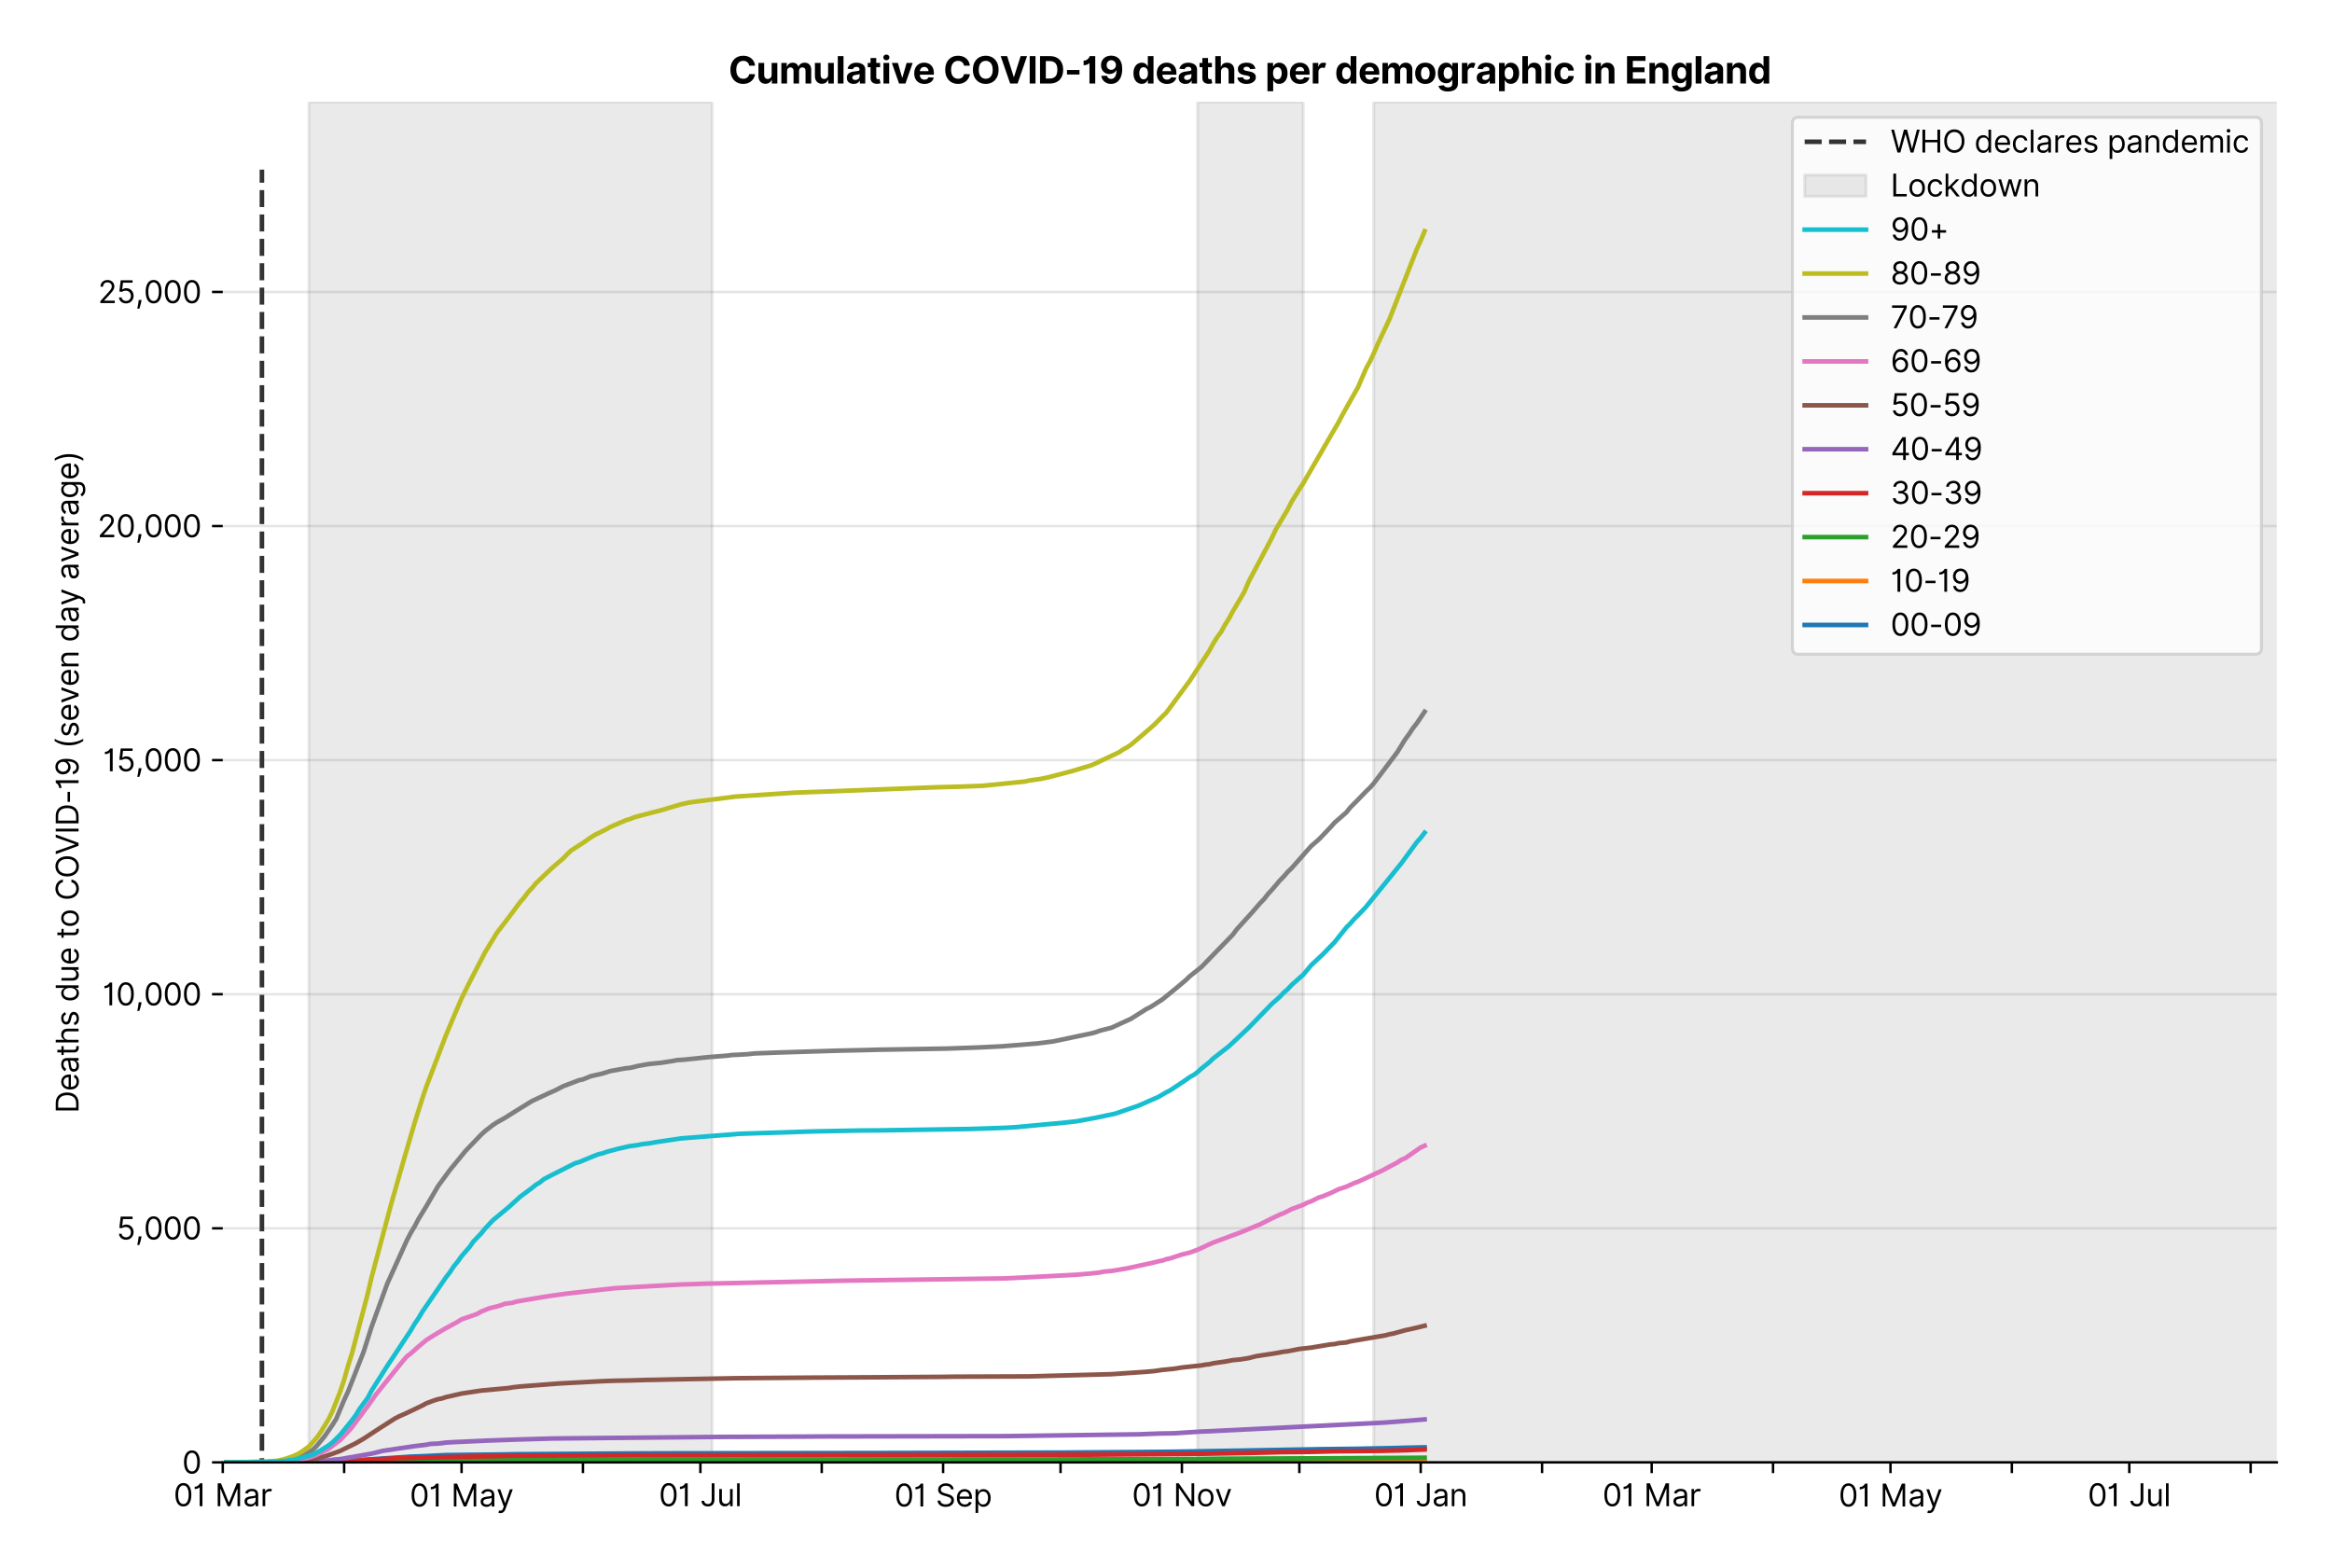 <?xml version="1.0" encoding="utf-8" standalone="no"?>
<!DOCTYPE svg PUBLIC "-//W3C//DTD SVG 1.1//EN"
  "http://www.w3.org/Graphics/SVG/1.1/DTD/svg11.dtd">
<svg version="1.1" viewBox="0 0 760.223 511.234" xmlns="http://www.w3.org/2000/svg" xmlns:xlink="http://www.w3.org/1999/xlink">
 <defs>
  <style type="text/css">*{stroke-linecap:butt;stroke-linejoin:round;}</style>
 </defs>
 <g id="figure_1">
  <g id="patch_1">
   <path d="M 0 511.234 
L 760.223 511.234 
L 760.223 0 
L 0 0 
z
" style="fill:#ffffff;"/>
  </g>
  <g id="axes_1">
   <g id="patch_2">
    <path d="M 72.623 476.745 
L 742.223 476.745 
L 742.223 33.225 
L 72.623 33.225 
z
" style="fill:#ffffff;"/>
   </g>
   <g id="matplotlib.axis_1">
    <g id="xtick_1">
     <g id="line2d_1">
      <defs>
       <path d="M 0 0 
L 0 3.5 
" id="m8e2ec1aa54" style="stroke:#000000;stroke-width:0.8;"/>
      </defs>
      <g>
       <use style="stroke:#000000;stroke-width:0.8;" x="72.623" xlink:href="#m8e2ec1aa54" y="476.745"/>
      </g>
     </g>
     <g id="text_1">
      <!-- 01 Mar -->
      <g transform="translate(56.587 491.018)scale(0.1 -0.1)">
       <defs>
        <path d="M 2000 -64 
Q 1230 -64 806 561 
Q 382 1186 382 2327 
Q 382 3459 809 4088 
Q 1236 4718 2000 4718 
Q 2764 4718 3191 4088 
Q 3618 3459 3618 2327 
Q 3618 1186 3194 561 
Q 2771 -64 2000 -64 
z
M 2000 436 
Q 2509 436 2791 927 
Q 3073 1418 3073 2327 
Q 3073 3234 2789 3730 
Q 2505 4227 2000 4227 
Q 1496 4227 1211 3730 
Q 927 3234 927 2327 
Q 927 1418 1210 927 
Q 1493 436 2000 436 
z
" id="Inter-Regular-30" transform="scale(0.016)"/>
        <path d="M 1973 4655 
L 1973 0 
L 1409 0 
L 1409 3836 
L 1373 3836 
Q 1341 3773 1209 3692 
Q 1077 3611 868 3551 
Q 659 3491 391 3491 
L 391 3964 
Q 661 3964 859 4061 
Q 1057 4159 1190 4291 
Q 1323 4423 1392 4529 
Q 1461 4636 1473 4655 
L 1973 4655 
z
" id="Inter-Regular-31" transform="scale(0.016)"/>
        <path id="Inter-Regular-20" transform="scale(0.016)"/>
        <path d="M 564 4655 
L 1236 4655 
L 2818 791 
L 2873 791 
L 4455 4655 
L 5127 4655 
L 5127 0 
L 4600 0 
L 4600 3536 
L 4555 3536 
L 3100 0 
L 2591 0 
L 1136 3536 
L 1091 3536 
L 1091 0 
L 564 0 
L 564 4655 
z
" id="Inter-Regular-4d" transform="scale(0.016)"/>
        <path d="M 1518 -82 
Q 1186 -82 916 44 
Q 646 170 486 410 
Q 327 650 327 991 
Q 327 1291 445 1478 
Q 564 1666 761 1773 
Q 959 1880 1199 1933 
Q 1439 1986 1682 2018 
Q 2000 2059 2199 2080 
Q 2398 2102 2490 2154 
Q 2582 2207 2582 2336 
L 2582 2355 
Q 2582 2691 2399 2877 
Q 2216 3064 1846 3064 
Q 1461 3064 1243 2895 
Q 1025 2727 936 2536 
L 427 2718 
Q 564 3036 792 3214 
Q 1021 3393 1292 3464 
Q 1564 3536 1827 3536 
Q 1996 3536 2215 3496 
Q 2434 3457 2640 3334 
Q 2846 3211 2982 2963 
Q 3118 2716 3118 2300 
L 3118 0 
L 2582 0 
L 2582 473 
L 2555 473 
Q 2500 359 2373 229 
Q 2246 100 2034 9 
Q 1823 -82 1518 -82 
z
M 1600 400 
Q 1918 400 2137 525 
Q 2357 650 2469 847 
Q 2582 1045 2582 1264 
L 2582 1755 
Q 2548 1714 2433 1681 
Q 2318 1648 2169 1624 
Q 2021 1600 1881 1583 
Q 1741 1566 1655 1555 
Q 1446 1527 1265 1467 
Q 1084 1407 974 1287 
Q 864 1168 864 964 
Q 864 684 1072 542 
Q 1280 400 1600 400 
z
" id="Inter-Regular-61" transform="scale(0.016)"/>
        <path d="M 491 0 
L 491 3491 
L 1009 3491 
L 1009 2964 
L 1046 2964 
Q 1139 3223 1389 3384 
Q 1639 3545 1955 3545 
Q 2100 3545 2209 3511 
Q 2318 3477 2400 3418 
L 2218 2964 
Q 2161 2993 2085 3010 
Q 2009 3027 1909 3027 
Q 1527 3027 1277 2794 
Q 1027 2561 1027 2209 
L 1027 0 
L 491 0 
z
" id="Inter-Regular-72" transform="scale(0.016)"/>
       </defs>
       <use xlink:href="#Inter-Regular-30"/>
       <use x="62.5" xlink:href="#Inter-Regular-31"/>
       <use x="106.676" xlink:href="#Inter-Regular-20"/>
       <use x="134.801" xlink:href="#Inter-Regular-4d"/>
       <use x="225.994" xlink:href="#Inter-Regular-61"/>
       <use x="282.386" xlink:href="#Inter-Regular-72"/>
      </g>
     </g>
    </g>
    <g id="xtick_2">
     <g id="line2d_2">
      <g>
       <use style="stroke:#000000;stroke-width:0.8;" x="112.186" xlink:href="#m8e2ec1aa54" y="476.745"/>
      </g>
     </g>
    </g>
    <g id="xtick_3">
     <g id="line2d_3">
      <g>
       <use style="stroke:#000000;stroke-width:0.8;" x="150.472" xlink:href="#m8e2ec1aa54" y="476.745"/>
      </g>
     </g>
     <g id="text_2">
      <!-- 01 May -->
      <g transform="translate(133.569 491.117)scale(0.1 -0.1)">
       <defs>
        <path d="M 818 -1355 
Q 682 -1355 575 -1333 
Q 468 -1311 427 -1291 
L 564 -818 
Q 857 -893 1053 -814 
Q 1250 -736 1391 -345 
L 1509 -18 
L 218 3491 
L 800 3491 
L 1764 709 
L 1800 709 
L 2764 3491 
L 3346 3491 
L 1846 -564 
Q 1550 -1355 818 -1355 
z
" id="Inter-Regular-79" transform="scale(0.016)"/>
       </defs>
       <use xlink:href="#Inter-Regular-30"/>
       <use x="62.5" xlink:href="#Inter-Regular-31"/>
       <use x="106.676" xlink:href="#Inter-Regular-20"/>
       <use x="134.801" xlink:href="#Inter-Regular-4d"/>
       <use x="225.994" xlink:href="#Inter-Regular-61"/>
       <use x="282.386" xlink:href="#Inter-Regular-79"/>
      </g>
     </g>
    </g>
    <g id="xtick_4">
     <g id="line2d_4">
      <g>
       <use style="stroke:#000000;stroke-width:0.8;" x="190.035" xlink:href="#m8e2ec1aa54" y="476.745"/>
      </g>
     </g>
    </g>
    <g id="xtick_5">
     <g id="line2d_5">
      <g>
       <use style="stroke:#000000;stroke-width:0.8;" x="228.322" xlink:href="#m8e2ec1aa54" y="476.745"/>
      </g>
     </g>
     <g id="text_3">
      <!-- 01 Jul -->
      <g transform="translate(214.778 491.018)scale(0.1 -0.1)">
       <defs>
        <path d="M 2346 4655 
L 2909 4655 
L 2909 1327 
Q 2909 657 2549 296 
Q 2189 -64 1582 -64 
Q 1200 -64 902 76 
Q 605 216 434 475 
Q 264 734 264 1091 
L 818 1091 
Q 818 795 1034 615 
Q 1250 436 1582 436 
Q 1948 436 2147 664 
Q 2346 893 2346 1327 
L 2346 4655 
z
" id="Inter-Regular-4a" transform="scale(0.016)"/>
        <path d="M 2691 1427 
L 2691 3491 
L 3227 3491 
L 3227 0 
L 2691 0 
L 2691 591 
L 2655 591 
Q 2532 325 2273 140 
Q 2014 -45 1618 -45 
Q 1127 -45 809 280 
Q 491 605 491 1273 
L 491 3491 
L 1027 3491 
L 1027 1309 
Q 1027 927 1242 700 
Q 1457 473 1791 473 
Q 1991 473 2199 575 
Q 2407 677 2549 888 
Q 2691 1100 2691 1427 
z
" id="Inter-Regular-75" transform="scale(0.016)"/>
        <path d="M 1027 4655 
L 1027 0 
L 491 0 
L 491 4655 
L 1027 4655 
z
" id="Inter-Regular-6c" transform="scale(0.016)"/>
       </defs>
       <use xlink:href="#Inter-Regular-30"/>
       <use x="62.5" xlink:href="#Inter-Regular-31"/>
       <use x="106.676" xlink:href="#Inter-Regular-20"/>
       <use x="134.801" xlink:href="#Inter-Regular-4a"/>
       <use x="189.063" xlink:href="#Inter-Regular-75"/>
       <use x="247.159" xlink:href="#Inter-Regular-6c"/>
      </g>
     </g>
    </g>
    <g id="xtick_6">
     <g id="line2d_6">
      <g>
       <use style="stroke:#000000;stroke-width:0.8;" x="267.884" xlink:href="#m8e2ec1aa54" y="476.745"/>
      </g>
     </g>
    </g>
    <g id="xtick_7">
     <g id="line2d_7">
      <g>
       <use style="stroke:#000000;stroke-width:0.8;" x="307.447" xlink:href="#m8e2ec1aa54" y="476.745"/>
      </g>
     </g>
     <g id="text_4">
      <!-- 01 Sep -->
      <g transform="translate(291.559 491.117)scale(0.1 -0.1)">
       <defs>
        <path d="M 3109 3491 
Q 3068 3836 2777 4027 
Q 2486 4218 2064 4218 
Q 1600 4218 1318 3999 
Q 1036 3780 1036 3445 
Q 1036 3195 1189 3042 
Q 1343 2889 1553 2803 
Q 1764 2718 1936 2673 
L 2409 2545 
Q 2591 2498 2815 2414 
Q 3039 2330 3244 2185 
Q 3450 2041 3584 1816 
Q 3718 1591 3718 1264 
Q 3718 886 3521 581 
Q 3325 277 2949 97 
Q 2573 -82 2036 -82 
Q 1286 -82 845 272 
Q 405 627 364 1200 
L 946 1200 
Q 968 936 1124 764 
Q 1280 593 1519 510 
Q 1759 427 2036 427 
Q 2359 427 2616 533 
Q 2873 639 3023 828 
Q 3173 1018 3173 1273 
Q 3173 1505 3043 1650 
Q 2914 1795 2702 1886 
Q 2491 1977 2246 2045 
L 1673 2209 
Q 1127 2366 809 2657 
Q 491 2948 491 3418 
Q 491 3809 703 4101 
Q 916 4393 1276 4555 
Q 1636 4718 2082 4718 
Q 2532 4718 2882 4558 
Q 3232 4398 3437 4120 
Q 3643 3843 3655 3491 
L 3109 3491 
z
" id="Inter-Regular-53" transform="scale(0.016)"/>
        <path d="M 1955 -73 
Q 1450 -73 1085 151 
Q 721 375 524 778 
Q 327 1182 327 1718 
Q 327 2255 524 2665 
Q 721 3075 1074 3305 
Q 1427 3536 1900 3536 
Q 2173 3536 2439 3445 
Q 2705 3355 2923 3151 
Q 3141 2948 3270 2614 
Q 3400 2280 3400 1791 
L 3400 1564 
L 866 1564 
Q 884 1005 1183 707 
Q 1482 409 1955 409 
Q 2271 409 2498 545 
Q 2725 682 2827 955 
L 3346 809 
Q 3223 414 2854 170 
Q 2486 -73 1955 -73 
z
M 866 2027 
L 2855 2027 
Q 2855 2470 2595 2762 
Q 2336 3055 1900 3055 
Q 1593 3055 1368 2911 
Q 1143 2768 1013 2533 
Q 884 2298 866 2027 
z
" id="Inter-Regular-65" transform="scale(0.016)"/>
        <path d="M 491 -1309 
L 491 3491 
L 1009 3491 
L 1009 2936 
L 1073 2936 
Q 1132 3027 1237 3169 
Q 1343 3311 1542 3423 
Q 1741 3536 2082 3536 
Q 2523 3536 2859 3315 
Q 3196 3095 3384 2690 
Q 3573 2286 3573 1736 
Q 3573 1182 3384 776 
Q 3196 370 2861 148 
Q 2527 -73 2091 -73 
Q 1755 -73 1552 39 
Q 1350 152 1241 296 
Q 1132 441 1073 536 
L 1027 536 
L 1027 -1309 
L 491 -1309 
z
M 1018 1745 
Q 1018 1152 1276 780 
Q 1534 409 2018 409 
Q 2355 409 2581 587 
Q 2807 766 2921 1069 
Q 3036 1373 3036 1745 
Q 3036 2114 2923 2410 
Q 2811 2707 2585 2881 
Q 2359 3055 2018 3055 
Q 1527 3055 1272 2693 
Q 1018 2332 1018 1745 
z
" id="Inter-Regular-70" transform="scale(0.016)"/>
       </defs>
       <use xlink:href="#Inter-Regular-30"/>
       <use x="62.5" xlink:href="#Inter-Regular-31"/>
       <use x="106.676" xlink:href="#Inter-Regular-20"/>
       <use x="134.801" xlink:href="#Inter-Regular-53"/>
       <use x="198.58" xlink:href="#Inter-Regular-65"/>
       <use x="256.818" xlink:href="#Inter-Regular-70"/>
      </g>
     </g>
    </g>
    <g id="xtick_8">
     <g id="line2d_8">
      <g>
       <use style="stroke:#000000;stroke-width:0.8;" x="345.733" xlink:href="#m8e2ec1aa54" y="476.745"/>
      </g>
     </g>
    </g>
    <g id="xtick_9">
     <g id="line2d_9">
      <g>
       <use style="stroke:#000000;stroke-width:0.8;" x="385.296" xlink:href="#m8e2ec1aa54" y="476.745"/>
      </g>
     </g>
     <g id="text_5">
      <!-- 01 Nov -->
      <g transform="translate(369.025 491.018)scale(0.1 -0.1)">
       <defs>
        <path d="M 4255 4655 
L 4255 0 
L 3709 0 
L 1173 3655 
L 1127 3655 
L 1127 0 
L 564 0 
L 564 4655 
L 1109 4655 
L 3655 991 
L 3700 991 
L 3700 4655 
L 4255 4655 
z
" id="Inter-Regular-4e" transform="scale(0.016)"/>
        <path d="M 1909 -73 
Q 1436 -73 1080 152 
Q 725 377 526 781 
Q 327 1186 327 1727 
Q 327 2273 526 2679 
Q 725 3086 1080 3311 
Q 1436 3536 1909 3536 
Q 2382 3536 2737 3311 
Q 3093 3086 3292 2679 
Q 3491 2273 3491 1727 
Q 3491 1186 3292 781 
Q 3093 377 2737 152 
Q 2382 -73 1909 -73 
z
M 1909 409 
Q 2268 409 2500 593 
Q 2732 777 2843 1077 
Q 2955 1377 2955 1727 
Q 2955 2077 2843 2379 
Q 2732 2682 2500 2868 
Q 2268 3055 1909 3055 
Q 1550 3055 1318 2868 
Q 1086 2682 975 2379 
Q 864 2077 864 1727 
Q 864 1377 975 1077 
Q 1086 777 1318 593 
Q 1550 409 1909 409 
z
" id="Inter-Regular-6f" transform="scale(0.016)"/>
        <path d="M 3346 3491 
L 2055 0 
L 1509 0 
L 218 3491 
L 800 3491 
L 1764 709 
L 1800 709 
L 2764 3491 
L 3346 3491 
z
" id="Inter-Regular-76" transform="scale(0.016)"/>
       </defs>
       <use xlink:href="#Inter-Regular-30"/>
       <use x="62.5" xlink:href="#Inter-Regular-31"/>
       <use x="106.676" xlink:href="#Inter-Regular-20"/>
       <use x="134.801" xlink:href="#Inter-Regular-4e"/>
       <use x="210.085" xlink:href="#Inter-Regular-6f"/>
       <use x="269.744" xlink:href="#Inter-Regular-76"/>
      </g>
     </g>
    </g>
    <g id="xtick_10">
     <g id="line2d_10">
      <g>
       <use style="stroke:#000000;stroke-width:0.8;" x="423.582" xlink:href="#m8e2ec1aa54" y="476.745"/>
      </g>
     </g>
    </g>
    <g id="xtick_11">
     <g id="line2d_11">
      <g>
       <use style="stroke:#000000;stroke-width:0.8;" x="463.145" xlink:href="#m8e2ec1aa54" y="476.745"/>
      </g>
     </g>
     <g id="text_6">
      <!-- 01 Jan -->
      <g transform="translate(447.946 491.018)scale(0.1 -0.1)">
       <defs>
        <path d="M 1027 2100 
L 1027 0 
L 491 0 
L 491 3491 
L 1009 3491 
L 1009 2945 
L 1055 2945 
Q 1177 3211 1427 3373 
Q 1677 3536 2073 3536 
Q 2602 3536 2928 3211 
Q 3255 2886 3255 2218 
L 3255 0 
L 2718 0 
L 2718 2182 
Q 2718 2593 2504 2824 
Q 2291 3055 1918 3055 
Q 1534 3055 1280 2806 
Q 1027 2557 1027 2100 
z
" id="Inter-Regular-6e" transform="scale(0.016)"/>
       </defs>
       <use xlink:href="#Inter-Regular-30"/>
       <use x="62.5" xlink:href="#Inter-Regular-31"/>
       <use x="106.676" xlink:href="#Inter-Regular-20"/>
       <use x="134.801" xlink:href="#Inter-Regular-4a"/>
       <use x="189.063" xlink:href="#Inter-Regular-61"/>
       <use x="245.455" xlink:href="#Inter-Regular-6e"/>
      </g>
     </g>
    </g>
    <g id="xtick_12">
     <g id="line2d_12">
      <g>
       <use style="stroke:#000000;stroke-width:0.8;" x="502.708" xlink:href="#m8e2ec1aa54" y="476.745"/>
      </g>
     </g>
    </g>
    <g id="xtick_13">
     <g id="line2d_13">
      <g>
       <use style="stroke:#000000;stroke-width:0.8;" x="538.442" xlink:href="#m8e2ec1aa54" y="476.745"/>
      </g>
     </g>
     <g id="text_7">
      <!-- 01 Mar -->
      <g transform="translate(522.405 491.018)scale(0.1 -0.1)">
       <use xlink:href="#Inter-Regular-30"/>
       <use x="62.5" xlink:href="#Inter-Regular-31"/>
       <use x="106.676" xlink:href="#Inter-Regular-20"/>
       <use x="134.801" xlink:href="#Inter-Regular-4d"/>
       <use x="225.994" xlink:href="#Inter-Regular-61"/>
       <use x="282.386" xlink:href="#Inter-Regular-72"/>
      </g>
     </g>
    </g>
    <g id="xtick_14">
     <g id="line2d_14">
      <g>
       <use style="stroke:#000000;stroke-width:0.8;" x="578.004" xlink:href="#m8e2ec1aa54" y="476.745"/>
      </g>
     </g>
    </g>
    <g id="xtick_15">
     <g id="line2d_15">
      <g>
       <use style="stroke:#000000;stroke-width:0.8;" x="616.291" xlink:href="#m8e2ec1aa54" y="476.745"/>
      </g>
     </g>
     <g id="text_8">
      <!-- 01 May -->
      <g transform="translate(599.387 491.117)scale(0.1 -0.1)">
       <use xlink:href="#Inter-Regular-30"/>
       <use x="62.5" xlink:href="#Inter-Regular-31"/>
       <use x="106.676" xlink:href="#Inter-Regular-20"/>
       <use x="134.801" xlink:href="#Inter-Regular-4d"/>
       <use x="225.994" xlink:href="#Inter-Regular-61"/>
       <use x="282.386" xlink:href="#Inter-Regular-79"/>
      </g>
     </g>
    </g>
    <g id="xtick_16">
     <g id="line2d_16">
      <g>
       <use style="stroke:#000000;stroke-width:0.8;" x="655.853" xlink:href="#m8e2ec1aa54" y="476.745"/>
      </g>
     </g>
    </g>
    <g id="xtick_17">
     <g id="line2d_17">
      <g>
       <use style="stroke:#000000;stroke-width:0.8;" x="694.14" xlink:href="#m8e2ec1aa54" y="476.745"/>
      </g>
     </g>
     <g id="text_9">
      <!-- 01 Jul -->
      <g transform="translate(680.596 491.018)scale(0.1 -0.1)">
       <use xlink:href="#Inter-Regular-30"/>
       <use x="62.5" xlink:href="#Inter-Regular-31"/>
       <use x="106.676" xlink:href="#Inter-Regular-20"/>
       <use x="134.801" xlink:href="#Inter-Regular-4a"/>
       <use x="189.063" xlink:href="#Inter-Regular-75"/>
       <use x="247.159" xlink:href="#Inter-Regular-6c"/>
      </g>
     </g>
    </g>
    <g id="xtick_18">
     <g id="line2d_18">
      <g>
       <use style="stroke:#000000;stroke-width:0.8;" x="733.702" xlink:href="#m8e2ec1aa54" y="476.745"/>
      </g>
     </g>
    </g>
   </g>
   <g id="matplotlib.axis_2">
    <g id="ytick_1">
     <g id="line2d_19">
      <path clip-path="url(#pe32af42cc8)" d="M 72.623 476.745 
L 742.223 476.745 
" style="fill:none;stroke:#e5e5e5;stroke-linecap:square;stroke-width:0.8;"/>
     </g>
     <g id="line2d_20">
      <defs>
       <path d="M 0 0 
L -3.5 0 
" id="m9a4700fb05" style="stroke:#000000;stroke-width:0.8;"/>
      </defs>
      <g>
       <use style="stroke:#000000;stroke-width:0.8;" x="72.623" xlink:href="#m9a4700fb05" y="476.745"/>
      </g>
     </g>
     <g id="text_10">
      <!-- 0 -->
      <g transform="translate(59.373 480.382)scale(0.1 -0.1)">
       <use xlink:href="#Inter-Regular-30"/>
      </g>
     </g>
    </g>
    <g id="ytick_2">
     <g id="line2d_21">
      <path clip-path="url(#pe32af42cc8)" d="M 72.623 400.432 
L 742.223 400.432 
" style="fill:none;stroke:#e5e5e5;stroke-linecap:square;stroke-width:0.8;"/>
     </g>
     <g id="line2d_22">
      <g>
       <use style="stroke:#000000;stroke-width:0.8;" x="72.623" xlink:href="#m9a4700fb05" y="400.432"/>
      </g>
     </g>
     <g id="text_11">
      <!-- 5,000 -->
      <g transform="translate(37.995 404.069)scale(0.1 -0.1)">
       <defs>
        <path d="M 1936 -64 
Q 1536 -64 1216 95 
Q 896 255 702 532 
Q 509 809 491 1164 
L 1036 1164 
Q 1068 848 1324 642 
Q 1580 436 1936 436 
Q 2223 436 2447 570 
Q 2671 705 2799 940 
Q 2927 1175 2927 1473 
Q 2927 1777 2794 2017 
Q 2661 2257 2429 2395 
Q 2198 2534 1900 2536 
Q 1686 2539 1461 2472 
Q 1236 2405 1091 2300 
L 564 2364 
L 846 4655 
L 3264 4655 
L 3264 4155 
L 1318 4155 
L 1155 2782 
L 1182 2782 
Q 1325 2895 1541 2970 
Q 1757 3045 1991 3045 
Q 2418 3045 2753 2842 
Q 3089 2639 3281 2286 
Q 3473 1934 3473 1482 
Q 3473 1036 3274 687 
Q 3075 339 2727 137 
Q 2380 -64 1936 -64 
z
" id="Inter-Regular-35" transform="scale(0.016)"/>
        <path d="M 1291 636 
L 1255 391 
Q 1216 132 1137 -163 
Q 1059 -459 975 -720 
Q 891 -982 836 -1136 
L 427 -1136 
Q 457 -991 504 -752 
Q 552 -514 601 -219 
Q 650 75 682 382 
L 709 636 
L 1291 636 
z
" id="Inter-Regular-2c" transform="scale(0.016)"/>
       </defs>
       <use xlink:href="#Inter-Regular-35"/>
       <use x="60.795" xlink:href="#Inter-Regular-2c"/>
       <use x="88.778" xlink:href="#Inter-Regular-30"/>
       <use x="151.278" xlink:href="#Inter-Regular-30"/>
       <use x="213.778" xlink:href="#Inter-Regular-30"/>
      </g>
     </g>
    </g>
    <g id="ytick_3">
     <g id="line2d_23">
      <path clip-path="url(#pe32af42cc8)" d="M 72.623 324.119 
L 742.223 324.119 
" style="fill:none;stroke:#e5e5e5;stroke-linecap:square;stroke-width:0.8;"/>
     </g>
     <g id="line2d_24">
      <g>
       <use style="stroke:#000000;stroke-width:0.8;" x="72.623" xlink:href="#m9a4700fb05" y="324.119"/>
      </g>
     </g>
     <g id="text_12">
      <!-- 10,000 -->
      <g transform="translate(33.408 327.756)scale(0.1 -0.1)">
       <use xlink:href="#Inter-Regular-31"/>
       <use x="44.176" xlink:href="#Inter-Regular-30"/>
       <use x="106.676" xlink:href="#Inter-Regular-2c"/>
       <use x="134.659" xlink:href="#Inter-Regular-30"/>
       <use x="197.159" xlink:href="#Inter-Regular-30"/>
       <use x="259.659" xlink:href="#Inter-Regular-30"/>
      </g>
     </g>
    </g>
    <g id="ytick_4">
     <g id="line2d_25">
      <path clip-path="url(#pe32af42cc8)" d="M 72.623 247.806 
L 742.223 247.806 
" style="fill:none;stroke:#e5e5e5;stroke-linecap:square;stroke-width:0.8;"/>
     </g>
     <g id="line2d_26">
      <g>
       <use style="stroke:#000000;stroke-width:0.8;" x="72.623" xlink:href="#m9a4700fb05" y="247.806"/>
      </g>
     </g>
     <g id="text_13">
      <!-- 15,000 -->
      <g transform="translate(33.578 251.443)scale(0.1 -0.1)">
       <use xlink:href="#Inter-Regular-31"/>
       <use x="44.176" xlink:href="#Inter-Regular-35"/>
       <use x="104.972" xlink:href="#Inter-Regular-2c"/>
       <use x="132.955" xlink:href="#Inter-Regular-30"/>
       <use x="195.455" xlink:href="#Inter-Regular-30"/>
       <use x="257.955" xlink:href="#Inter-Regular-30"/>
      </g>
     </g>
    </g>
    <g id="ytick_5">
     <g id="line2d_27">
      <path clip-path="url(#pe32af42cc8)" d="M 72.623 171.493 
L 742.223 171.493 
" style="fill:none;stroke:#e5e5e5;stroke-linecap:square;stroke-width:0.8;"/>
     </g>
     <g id="line2d_28">
      <g>
       <use style="stroke:#000000;stroke-width:0.8;" x="72.623" xlink:href="#m9a4700fb05" y="171.493"/>
      </g>
     </g>
     <g id="text_14">
      <!-- 20,000 -->
      <g transform="translate(31.773 175.13)scale(0.1 -0.1)">
       <defs>
        <path d="M 482 0 
L 482 409 
L 2018 2091 
Q 2289 2386 2464 2605 
Q 2639 2825 2724 3019 
Q 2809 3214 2809 3427 
Q 2809 3795 2553 4011 
Q 2298 4227 1918 4227 
Q 1514 4227 1275 3985 
Q 1036 3743 1036 3345 
L 500 3345 
Q 500 3755 688 4064 
Q 877 4373 1203 4545 
Q 1530 4718 1936 4718 
Q 2346 4718 2661 4545 
Q 2977 4373 3156 4079 
Q 3336 3786 3336 3427 
Q 3336 3170 3244 2926 
Q 3152 2682 2926 2383 
Q 2700 2084 2300 1655 
L 1255 536 
L 1255 500 
L 3418 500 
L 3418 0 
L 482 0 
z
" id="Inter-Regular-32" transform="scale(0.016)"/>
       </defs>
       <use xlink:href="#Inter-Regular-32"/>
       <use x="60.511" xlink:href="#Inter-Regular-30"/>
       <use x="123.011" xlink:href="#Inter-Regular-2c"/>
       <use x="150.994" xlink:href="#Inter-Regular-30"/>
       <use x="213.494" xlink:href="#Inter-Regular-30"/>
       <use x="275.994" xlink:href="#Inter-Regular-30"/>
      </g>
     </g>
    </g>
    <g id="ytick_6">
     <g id="line2d_29">
      <path clip-path="url(#pe32af42cc8)" d="M 72.623 95.18 
L 742.223 95.18 
" style="fill:none;stroke:#e5e5e5;stroke-linecap:square;stroke-width:0.8;"/>
     </g>
     <g id="line2d_30">
      <g>
       <use style="stroke:#000000;stroke-width:0.8;" x="72.623" xlink:href="#m9a4700fb05" y="95.18"/>
      </g>
     </g>
     <g id="text_15">
      <!-- 25,000 -->
      <g transform="translate(31.944 98.817)scale(0.1 -0.1)">
       <use xlink:href="#Inter-Regular-32"/>
       <use x="60.511" xlink:href="#Inter-Regular-35"/>
       <use x="121.307" xlink:href="#Inter-Regular-2c"/>
       <use x="149.29" xlink:href="#Inter-Regular-30"/>
       <use x="211.79" xlink:href="#Inter-Regular-30"/>
       <use x="274.29" xlink:href="#Inter-Regular-30"/>
      </g>
     </g>
    </g>
    <g id="text_16">
     <!-- Deaths due to COVID-19 (seven day average) -->
     <g transform="translate(25.614 362.912)rotate(-90)scale(0.1 -0.1)">
      <defs>
       <path d="M 2000 0 
L 564 0 
L 564 4655 
L 2064 4655 
Q 2741 4655 3223 4376 
Q 3705 4098 3961 3578 
Q 4218 3059 4218 2336 
Q 4218 1609 3959 1085 
Q 3700 561 3204 280 
Q 2709 0 2000 0 
z
M 1127 500 
L 1964 500 
Q 2830 500 3251 992 
Q 3673 1484 3673 2336 
Q 3673 3182 3259 3668 
Q 2846 4155 2027 4155 
L 1127 4155 
L 1127 500 
z
" id="Inter-Regular-44" transform="scale(0.016)"/>
       <path d="M 2009 3491 
L 2009 3036 
L 1264 3036 
L 1264 1000 
Q 1264 773 1331 660 
Q 1398 548 1503 510 
Q 1609 473 1727 473 
Q 1816 473 1873 483 
Q 1930 493 1964 500 
L 2073 18 
Q 2018 -2 1920 -23 
Q 1823 -45 1673 -45 
Q 1446 -45 1228 52 
Q 1011 150 869 350 
Q 727 550 727 855 
L 727 3036 
L 200 3036 
L 200 3491 
L 727 3491 
L 727 4327 
L 1264 4327 
L 1264 3491 
L 2009 3491 
z
" id="Inter-Regular-74" transform="scale(0.016)"/>
       <path d="M 1027 2100 
L 1027 0 
L 491 0 
L 491 4655 
L 1027 4655 
L 1027 2945 
L 1073 2945 
Q 1196 3216 1442 3376 
Q 1689 3536 2100 3536 
Q 2636 3536 2963 3213 
Q 3291 2891 3291 2218 
L 3291 0 
L 2755 0 
L 2755 2182 
Q 2755 2598 2540 2826 
Q 2325 3055 1946 3055 
Q 1548 3055 1287 2806 
Q 1027 2557 1027 2100 
z
" id="Inter-Regular-68" transform="scale(0.016)"/>
       <path d="M 2964 2709 
L 2482 2573 
Q 2411 2755 2245 2914 
Q 2080 3073 1727 3073 
Q 1407 3073 1194 2926 
Q 982 2780 982 2555 
Q 982 2355 1127 2239 
Q 1273 2123 1582 2045 
L 2100 1918 
Q 3027 1691 3027 973 
Q 3027 673 2855 436 
Q 2684 200 2377 63 
Q 2071 -73 1664 -73 
Q 1130 -73 780 159 
Q 430 391 336 836 
L 846 964 
Q 989 400 1655 400 
Q 2030 400 2251 560 
Q 2473 720 2473 945 
Q 2473 1316 1955 1436 
L 1373 1573 
Q 893 1686 669 1926 
Q 446 2166 446 2527 
Q 446 2823 613 3050 
Q 780 3277 1069 3406 
Q 1359 3536 1727 3536 
Q 2246 3536 2542 3309 
Q 2839 3082 2964 2709 
z
" id="Inter-Regular-73" transform="scale(0.016)"/>
       <path d="M 1809 -73 
Q 1373 -73 1039 148 
Q 705 370 516 776 
Q 327 1182 327 1736 
Q 327 2286 516 2690 
Q 705 3095 1041 3315 
Q 1377 3536 1818 3536 
Q 2159 3536 2358 3423 
Q 2557 3311 2662 3169 
Q 2768 3027 2827 2936 
L 2873 2936 
L 2873 4655 
L 3409 4655 
L 3409 0 
L 2891 0 
L 2891 536 
L 2827 536 
Q 2768 441 2659 296 
Q 2550 152 2348 39 
Q 2146 -73 1809 -73 
z
M 1882 409 
Q 2366 409 2624 780 
Q 2882 1152 2882 1745 
Q 2882 2332 2627 2693 
Q 2373 3055 1882 3055 
Q 1541 3055 1315 2881 
Q 1089 2707 976 2410 
Q 864 2114 864 1745 
Q 864 1373 978 1069 
Q 1093 766 1319 587 
Q 1546 409 1882 409 
z
" id="Inter-Regular-64" transform="scale(0.016)"/>
       <path d="M 4309 3200 
L 3746 3200 
Q 3677 3523 3484 3743 
Q 3291 3964 3018 4077 
Q 2746 4191 2436 4191 
Q 2014 4191 1672 3977 
Q 1330 3764 1128 3348 
Q 927 2932 927 2327 
Q 927 1723 1128 1307 
Q 1330 891 1672 677 
Q 2014 464 2436 464 
Q 2746 464 3018 577 
Q 3291 691 3484 911 
Q 3677 1132 3746 1455 
L 4309 1455 
Q 4223 977 3957 637 
Q 3691 298 3298 117 
Q 2905 -64 2436 -64 
Q 1841 -64 1377 227 
Q 914 518 648 1054 
Q 382 1591 382 2327 
Q 382 3064 648 3600 
Q 914 4136 1377 4427 
Q 1841 4718 2436 4718 
Q 2905 4718 3298 4537 
Q 3691 4357 3957 4017 
Q 4223 3677 4309 3200 
z
" id="Inter-Regular-43" transform="scale(0.016)"/>
       <path d="M 4491 2327 
Q 4491 1591 4225 1054 
Q 3959 518 3495 227 
Q 3032 -64 2436 -64 
Q 1841 -64 1377 227 
Q 914 518 648 1054 
Q 382 1591 382 2327 
Q 382 3064 648 3600 
Q 914 4136 1377 4427 
Q 1841 4718 2436 4718 
Q 3032 4718 3495 4427 
Q 3959 4136 4225 3600 
Q 4491 3064 4491 2327 
z
M 3946 2327 
Q 3946 2932 3744 3348 
Q 3543 3764 3201 3977 
Q 2859 4191 2436 4191 
Q 2014 4191 1672 3977 
Q 1330 3764 1128 3348 
Q 927 2932 927 2327 
Q 927 1723 1128 1307 
Q 1330 891 1672 677 
Q 2014 464 2436 464 
Q 2859 464 3201 677 
Q 3543 891 3744 1307 
Q 3946 1723 3946 2327 
z
" id="Inter-Regular-4f" transform="scale(0.016)"/>
       <path d="M 755 4655 
L 2136 736 
L 2191 736 
L 3573 4655 
L 4164 4655 
L 2455 0 
L 1873 0 
L 164 4655 
L 755 4655 
z
" id="Inter-Regular-56" transform="scale(0.016)"/>
       <path d="M 1127 4655 
L 1127 0 
L 564 0 
L 564 4655 
L 1127 4655 
z
" id="Inter-Regular-49" transform="scale(0.016)"/>
       <path d="M 2491 2245 
L 2491 1745 
L 455 1745 
L 455 2245 
L 2491 2245 
z
" id="Inter-Regular-2d" transform="scale(0.016)"/>
       <path d="M 1964 4727 
Q 2250 4725 2536 4618 
Q 2823 4511 3059 4263 
Q 3296 4016 3439 3590 
Q 3582 3164 3582 2518 
Q 3582 1277 3128 606 
Q 2675 -64 1891 -64 
Q 1305 -64 916 278 
Q 527 620 446 1173 
L 1000 1173 
Q 1075 852 1299 644 
Q 1523 436 1891 436 
Q 2430 436 2742 906 
Q 3055 1377 3055 2236 
L 3018 2236 
Q 2827 1950 2530 1784 
Q 2234 1618 1873 1618 
Q 1473 1618 1140 1817 
Q 807 2016 608 2365 
Q 409 2714 409 3164 
Q 409 3595 601 3952 
Q 793 4309 1142 4520 
Q 1491 4732 1964 4727 
z
M 1964 4227 
Q 1677 4227 1449 4084 
Q 1221 3941 1088 3700 
Q 955 3459 955 3164 
Q 955 2873 1083 2635 
Q 1211 2398 1435 2258 
Q 1659 2118 1946 2118 
Q 2232 2118 2465 2266 
Q 2698 2414 2835 2654 
Q 2973 2895 2973 3173 
Q 2973 3450 2842 3691 
Q 2711 3932 2483 4079 
Q 2255 4227 1964 4227 
z
" id="Inter-Regular-39" transform="scale(0.016)"/>
       <path d="M 682 1964 
Q 682 2823 906 3544 
Q 1130 4266 1546 4873 
L 2018 4873 
Q 1800 4573 1623 4095 
Q 1446 3618 1341 3061 
Q 1236 2505 1236 1964 
Q 1236 1423 1341 866 
Q 1446 309 1623 -168 
Q 1800 -645 2018 -945 
L 1546 -945 
Q 1130 -339 906 383 
Q 682 1105 682 1964 
z
" id="Inter-Regular-28" transform="scale(0.016)"/>
       <path d="M 1900 -1382 
Q 1316 -1382 976 -1169 
Q 636 -957 473 -682 
L 900 -382 
Q 973 -477 1084 -601 
Q 1196 -725 1390 -817 
Q 1584 -909 1900 -909 
Q 2323 -909 2598 -704 
Q 2873 -500 2873 -64 
L 2873 645 
L 2827 645 
Q 2768 550 2660 410 
Q 2552 270 2351 162 
Q 2150 55 1809 55 
Q 1386 55 1051 255 
Q 716 455 521 836 
Q 327 1218 327 1764 
Q 327 2300 516 2699 
Q 705 3098 1041 3317 
Q 1377 3536 1818 3536 
Q 2159 3536 2360 3423 
Q 2561 3311 2669 3169 
Q 2777 3027 2836 2936 
L 2891 2936 
L 2891 3491 
L 3409 3491 
L 3409 -100 
Q 3409 -550 3205 -833 
Q 3002 -1116 2660 -1249 
Q 2318 -1382 1900 -1382 
z
M 1882 536 
Q 2366 536 2624 864 
Q 2882 1193 2882 1773 
Q 2882 2339 2627 2697 
Q 2373 3055 1882 3055 
Q 1541 3055 1315 2882 
Q 1089 2709 976 2418 
Q 864 2127 864 1773 
Q 864 1227 1120 881 
Q 1377 536 1882 536 
z
" id="Inter-Regular-67" transform="scale(0.016)"/>
       <path d="M 1638 1940 
Q 1638 1081 1414 359 
Q 1191 -362 775 -969 
L 302 -969 
Q 520 -669 697 -191 
Q 875 286 979 842 
Q 1084 1399 1084 1940 
Q 1084 2481 979 3038 
Q 875 3595 697 4072 
Q 520 4549 302 4849 
L 775 4849 
Q 1191 4243 1414 3521 
Q 1638 2799 1638 1940 
z
" id="Inter-Regular-29" transform="scale(0.016)"/>
      </defs>
      <use xlink:href="#Inter-Regular-44"/>
      <use x="71.875" xlink:href="#Inter-Regular-65"/>
      <use x="130.114" xlink:href="#Inter-Regular-61"/>
      <use x="186.506" xlink:href="#Inter-Regular-74"/>
      <use x="222.869" xlink:href="#Inter-Regular-68"/>
      <use x="281.96" xlink:href="#Inter-Regular-73"/>
      <use x="334.233" xlink:href="#Inter-Regular-20"/>
      <use x="362.358" xlink:href="#Inter-Regular-64"/>
      <use x="424.432" xlink:href="#Inter-Regular-75"/>
      <use x="482.529" xlink:href="#Inter-Regular-65"/>
      <use x="540.767" xlink:href="#Inter-Regular-20"/>
      <use x="568.892" xlink:href="#Inter-Regular-74"/>
      <use x="605.256" xlink:href="#Inter-Regular-6f"/>
      <use x="664.915" xlink:href="#Inter-Regular-20"/>
      <use x="693.04" xlink:href="#Inter-Regular-43"/>
      <use x="765.767" xlink:href="#Inter-Regular-4f"/>
      <use x="841.904" xlink:href="#Inter-Regular-56"/>
      <use x="909.517" xlink:href="#Inter-Regular-49"/>
      <use x="935.938" xlink:href="#Inter-Regular-44"/>
      <use x="1007.813" xlink:href="#Inter-Regular-2d"/>
      <use x="1053.835" xlink:href="#Inter-Regular-31"/>
      <use x="1098.012" xlink:href="#Inter-Regular-39"/>
      <use x="1160.37" xlink:href="#Inter-Regular-20"/>
      <use x="1188.495" xlink:href="#Inter-Regular-28"/>
      <use x="1224.716" xlink:href="#Inter-Regular-73"/>
      <use x="1276.989" xlink:href="#Inter-Regular-65"/>
      <use x="1335.228" xlink:href="#Inter-Regular-76"/>
      <use x="1390.909" xlink:href="#Inter-Regular-65"/>
      <use x="1449.148" xlink:href="#Inter-Regular-6e"/>
      <use x="1507.671" xlink:href="#Inter-Regular-20"/>
      <use x="1535.796" xlink:href="#Inter-Regular-64"/>
      <use x="1597.87" xlink:href="#Inter-Regular-61"/>
      <use x="1654.262" xlink:href="#Inter-Regular-79"/>
      <use x="1709.944" xlink:href="#Inter-Regular-20"/>
      <use x="1738.069" xlink:href="#Inter-Regular-61"/>
      <use x="1794.461" xlink:href="#Inter-Regular-76"/>
      <use x="1850.142" xlink:href="#Inter-Regular-65"/>
      <use x="1908.381" xlink:href="#Inter-Regular-72"/>
      <use x="1946.733" xlink:href="#Inter-Regular-61"/>
      <use x="2003.125" xlink:href="#Inter-Regular-67"/>
      <use x="2064.063" xlink:href="#Inter-Regular-65"/>
      <use x="2122.302" xlink:href="#Inter-Regular-29"/>
     </g>
    </g>
   </g>
   <g id="patch_3">
    <path clip-path="url(#pe32af42cc8)" d="M 100.7 476.745 
L 100.7 33.225 
L 232.15 33.225 
L 232.15 476.745 
z
" style="fill:#777777;opacity:0.15;stroke:#777777;stroke-linejoin:miter;"/>
   </g>
   <g id="patch_4">
    <path clip-path="url(#pe32af42cc8)" d="M 390.401 476.745 
L 390.401 33.225 
L 424.859 33.225 
L 424.859 476.745 
z
" style="fill:#777777;opacity:0.15;stroke:#777777;stroke-linejoin:miter;"/>
   </g>
   <g id="patch_5">
    <path clip-path="url(#pe32af42cc8)" d="M 447.83 476.745 
L 447.83 33.225 
L 928.963 33.225 
L 928.963 476.745 
z
" style="fill:#777777;opacity:0.15;stroke:#777777;stroke-linejoin:miter;"/>
   </g>
   <g id="LineCollection_1">
    <path clip-path="url(#pe32af42cc8)" d="M 85.386 496.814 
L 85.386 55.301 
" style="fill:none;stroke:#333333;stroke-dasharray:5.55,2.4;stroke-dashoffset:0;stroke-width:1.5;"/>
   </g>
   <g id="line2d_31">
    <path clip-path="url(#pe32af42cc8)" d="M 73.9 476.745 
L 99.424 476.653 
L 113.462 476.241 
L 133.882 474.868 
L 137.71 474.73 
L 145.368 474.364 
L 154.301 474.257 
L 161.958 474.181 
L 168.339 474.074 
L 187.483 473.952 
L 202.797 473.845 
L 216.836 473.784 
L 290.856 473.677 
L 302.342 473.647 
L 347.009 473.54 
L 368.705 473.387 
L 381.467 473.28 
L 403.163 472.929 
L 408.268 472.838 
L 426.135 472.517 
L 431.24 472.426 
L 441.449 472.319 
L 454.211 472.075 
L 459.316 471.937 
L 464.421 471.83 
L 464.421 471.83 
" style="fill:none;stroke:#1f77b4;stroke-linecap:square;stroke-width:1.5;"/>
   </g>
   <g id="line2d_32">
    <path clip-path="url(#pe32af42cc8)" d="M 73.9 476.745 
L 119.843 476.638 
L 133.882 476.577 
L 332.971 476.47 
L 343.181 476.455 
L 424.859 476.348 
L 437.621 476.302 
L 464.421 476.302 
L 464.421 476.302 
" style="fill:none;stroke:#ff7f0e;stroke-linecap:square;stroke-width:1.5;"/>
   </g>
   <g id="line2d_33">
    <path clip-path="url(#pe32af42cc8)" d="M 73.9 476.745 
L 105.805 476.638 
L 116.015 476.409 
L 123.672 476.241 
L 163.235 475.875 
L 344.457 475.768 
L 355.943 475.738 
L 390.401 475.646 
L 398.058 475.555 
L 422.306 475.448 
L 438.897 475.356 
L 459.316 475.265 
L 464.421 475.219 
L 464.421 475.219 
" style="fill:none;stroke:#2ca02c;stroke-linecap:square;stroke-width:1.5;"/>
   </g>
   <g id="line2d_34">
    <path clip-path="url(#pe32af42cc8)" d="M 73.9 476.745 
L 99.424 476.684 
L 104.529 476.531 
L 112.186 476.333 
L 130.053 475.356 
L 167.063 474.578 
L 195.14 474.486 
L 200.245 474.456 
L 284.475 474.349 
L 294.685 474.334 
L 355.943 474.227 
L 380.191 474.044 
L 391.677 473.937 
L 408.268 473.647 
L 418.477 473.387 
L 427.411 473.311 
L 435.068 473.143 
L 441.449 473.082 
L 450.383 472.975 
L 458.04 472.792 
L 464.421 472.548 
L 464.421 472.548 
" style="fill:none;stroke:#d62728;stroke-linecap:square;stroke-width:1.5;"/>
   </g>
   <g id="line2d_35">
    <path clip-path="url(#pe32af42cc8)" d="M 73.9 476.745 
L 95.595 476.653 
L 103.253 476.394 
L 107.081 476.073 
L 109.634 475.753 
L 110.91 475.677 
L 121.12 473.891 
L 124.948 472.945 
L 127.501 472.594 
L 130.053 472.197 
L 135.158 471.449 
L 138.987 470.991 
L 140.263 470.732 
L 142.815 470.609 
L 145.368 470.289 
L 147.92 470.136 
L 159.406 469.617 
L 168.339 469.297 
L 179.825 468.961 
L 190.035 468.854 
L 233.426 468.442 
L 261.503 468.335 
L 267.884 468.29 
L 327.866 468.183 
L 371.258 467.587 
L 377.639 467.343 
L 382.743 467.252 
L 391.677 466.687 
L 394.229 466.595 
L 399.334 466.336 
L 449.107 463.879 
L 451.659 463.741 
L 455.488 463.451 
L 464.421 462.734 
L 464.421 462.734 
" style="fill:none;stroke:#9467bd;stroke-linecap:square;stroke-width:1.5;"/>
   </g>
   <g id="line2d_36">
    <path clip-path="url(#pe32af42cc8)" d="M 73.9 476.745 
L 91.767 476.653 
L 95.595 476.455 
L 103.253 475.463 
L 105.805 474.807 
L 108.357 473.937 
L 110.91 473.006 
L 116.015 470.487 
L 118.567 469.007 
L 123.672 465.664 
L 128.777 462.413 
L 130.053 461.757 
L 132.605 460.628 
L 137.71 458.186 
L 138.987 457.484 
L 141.539 456.537 
L 142.815 456.141 
L 144.091 455.896 
L 145.368 455.469 
L 150.472 454.294 
L 156.854 453.332 
L 165.787 452.508 
L 167.063 452.279 
L 169.616 451.989 
L 182.378 451.012 
L 196.416 450.264 
L 200.245 450.127 
L 205.35 450.035 
L 210.455 449.868 
L 214.283 449.807 
L 218.112 449.715 
L 239.807 449.303 
L 265.332 449.104 
L 285.751 448.998 
L 292.132 448.952 
L 307.447 448.86 
L 311.275 448.799 
L 335.524 448.708 
L 362.324 447.99 
L 373.81 447.197 
L 376.362 446.968 
L 378.915 446.586 
L 382.743 446.22 
L 385.296 445.808 
L 391.677 445.121 
L 392.953 444.877 
L 394.229 444.755 
L 395.506 444.434 
L 399.334 443.885 
L 401.887 443.412 
L 404.439 443.167 
L 406.992 442.755 
L 409.544 442.114 
L 415.925 441.137 
L 418.477 440.664 
L 419.754 440.527 
L 423.582 439.764 
L 427.411 439.336 
L 433.792 438.268 
L 435.068 438.176 
L 436.344 437.871 
L 438.897 437.642 
L 440.173 437.291 
L 451.659 435.322 
L 452.935 434.971 
L 454.211 434.742 
L 458.04 433.674 
L 460.592 433.125 
L 464.421 432.194 
L 464.421 432.194 
" style="fill:none;stroke:#8c564b;stroke-linecap:square;stroke-width:1.5;"/>
   </g>
   <g id="line2d_37">
    <path clip-path="url(#pe32af42cc8)" d="M 73.9 476.745 
L 86.662 476.669 
L 91.767 476.44 
L 98.148 475.799 
L 100.7 475.203 
L 103.253 474.288 
L 107.081 472.365 
L 110.91 469.449 
L 113.462 466.748 
L 114.739 465.268 
L 119.843 458.445 
L 122.396 454.813 
L 124.948 451.623 
L 128.777 446.861 
L 131.329 443.701 
L 132.605 442.221 
L 133.882 441.259 
L 136.434 438.985 
L 138.987 436.864 
L 141.539 435.246 
L 145.368 432.987 
L 149.196 430.911 
L 150.472 430.103 
L 153.025 429.233 
L 155.577 428.347 
L 156.854 427.584 
L 159.406 426.546 
L 161.958 425.905 
L 163.235 425.539 
L 164.511 425.051 
L 167.063 424.715 
L 168.339 424.318 
L 174.721 423.219 
L 178.549 422.593 
L 181.102 422.227 
L 184.93 421.693 
L 187.483 421.418 
L 200.245 419.968 
L 204.073 419.754 
L 207.902 419.526 
L 221.94 418.747 
L 225.769 418.64 
L 229.598 418.488 
L 275.541 417.496 
L 327.866 416.763 
L 350.838 415.573 
L 355.943 415.13 
L 358.495 414.84 
L 359.772 414.565 
L 362.324 414.336 
L 367.429 413.497 
L 371.258 412.642 
L 375.086 411.833 
L 377.639 411.192 
L 378.915 410.948 
L 380.191 410.505 
L 381.467 410.231 
L 385.296 408.979 
L 387.848 408.353 
L 390.401 407.422 
L 395.506 405.057 
L 404.439 401.76 
L 409.544 399.638 
L 410.82 399.119 
L 414.649 397.181 
L 417.201 395.975 
L 418.477 395.487 
L 421.03 394.19 
L 424.859 392.77 
L 426.135 392.068 
L 427.411 391.641 
L 429.963 390.374 
L 431.24 389.992 
L 433.792 388.939 
L 436.344 387.703 
L 438.897 386.864 
L 441.449 385.688 
L 442.726 385.246 
L 450.383 381.705 
L 454.211 379.675 
L 455.488 379.003 
L 456.764 378.133 
L 458.04 377.614 
L 463.145 374.074 
L 464.421 373.509 
L 464.421 373.509 
" style="fill:none;stroke:#e377c2;stroke-linecap:square;stroke-width:1.5;"/>
   </g>
   <g id="line2d_38">
    <path clip-path="url(#pe32af42cc8)" d="M 73.9 476.745 
L 89.214 476.516 
L 95.595 475.631 
L 98.148 474.807 
L 99.424 474.227 
L 101.976 472.639 
L 103.253 471.357 
L 105.805 468.259 
L 108.357 464.565 
L 109.634 462.52 
L 112.186 456.4 
L 113.462 453.668 
L 118.567 440.618 
L 121.12 432.59 
L 126.224 418.533 
L 132.605 404.431 
L 133.882 401.958 
L 135.158 399.822 
L 136.434 397.395 
L 138.987 393.228 
L 142.815 386.665 
L 146.644 381.445 
L 150.472 376.775 
L 151.749 375.218 
L 156.854 369.907 
L 158.13 368.732 
L 160.682 366.763 
L 161.958 365.923 
L 164.511 364.489 
L 168.339 362.077 
L 173.444 358.933 
L 178.549 356.552 
L 181.102 355.407 
L 183.654 354.095 
L 188.759 352.156 
L 190.035 351.882 
L 192.588 350.844 
L 196.416 349.974 
L 198.969 349.165 
L 204.073 348.249 
L 205.35 348.142 
L 207.902 347.517 
L 210.455 347.059 
L 211.731 346.845 
L 215.559 346.464 
L 219.388 345.868 
L 220.664 345.609 
L 223.217 345.441 
L 230.874 344.632 
L 237.255 344.128 
L 238.531 343.945 
L 241.084 343.823 
L 243.636 343.67 
L 246.189 343.411 
L 253.846 343.121 
L 272.989 342.526 
L 281.923 342.327 
L 285.751 342.221 
L 308.723 341.839 
L 315.104 341.61 
L 318.933 341.473 
L 326.59 341.106 
L 338.076 340.175 
L 343.181 339.534 
L 355.943 336.848 
L 357.219 336.497 
L 358.495 336.024 
L 362.324 335.047 
L 368.705 332.117 
L 373.81 328.896 
L 375.086 328.286 
L 378.915 325.829 
L 384.02 321.662 
L 386.572 319.51 
L 387.848 318.274 
L 390.401 316.244 
L 391.677 315.221 
L 401.887 304.705 
L 403.163 302.996 
L 408.268 297.349 
L 410.82 294.403 
L 412.096 293.09 
L 413.373 291.442 
L 414.649 290.068 
L 417.201 287.062 
L 418.477 285.764 
L 419.754 284.284 
L 421.03 283.063 
L 427.411 275.844 
L 429.963 273.63 
L 433.792 269.632 
L 435.068 268.182 
L 438.897 264.854 
L 440.173 263.252 
L 442.726 260.688 
L 445.278 258.047 
L 446.554 256.826 
L 447.83 255.392 
L 455.488 245.242 
L 458.04 241.091 
L 459.316 239.366 
L 460.592 237.428 
L 461.869 235.81 
L 464.421 232.025 
L 464.421 232.025 
" style="fill:none;stroke:#7f7f7f;stroke-linecap:square;stroke-width:1.5;"/>
   </g>
   <g id="line2d_39">
    <path clip-path="url(#pe32af42cc8)" d="M 73.9 476.745 
L 86.662 476.531 
L 90.49 476.196 
L 93.043 475.585 
L 95.595 474.7 
L 96.872 474.135 
L 98.148 473.402 
L 100.7 471.571 
L 103.253 468.717 
L 104.529 466.901 
L 107.081 462.719 
L 108.357 460.124 
L 110.91 453.637 
L 112.186 449.791 
L 113.462 445.274 
L 114.739 441.198 
L 119.843 421.922 
L 121.12 416.443 
L 127.501 392.572 
L 131.329 379.187 
L 135.158 366.045 
L 137.71 358.002 
L 138.987 354.232 
L 145.368 337.52 
L 147.92 331.43 
L 150.472 325.462 
L 153.025 320.303 
L 158.13 310.459 
L 160.682 306.247 
L 161.958 304.14 
L 165.787 299.165 
L 169.616 294.006 
L 170.892 292.587 
L 172.168 290.816 
L 173.444 289.488 
L 174.721 287.932 
L 179.825 283.063 
L 183.654 279.797 
L 184.93 278.438 
L 186.206 277.248 
L 190.035 274.79 
L 192.588 273.005 
L 193.864 272.211 
L 197.692 270.318 
L 198.969 269.571 
L 204.073 267.388 
L 205.35 267.022 
L 206.626 266.472 
L 210.455 265.45 
L 215.559 264.122 
L 221.94 262.229 
L 224.493 261.649 
L 227.045 261.298 
L 237.255 260.016 
L 239.807 259.68 
L 258.951 258.414 
L 262.779 258.276 
L 266.608 258.139 
L 299.79 256.857 
L 304.894 256.658 
L 312.552 256.46 
L 320.209 256.185 
L 334.247 254.766 
L 335.524 254.445 
L 339.352 253.911 
L 341.905 253.362 
L 349.562 251.362 
L 355.943 249.424 
L 364.876 245.212 
L 366.153 244.311 
L 367.429 243.639 
L 368.705 242.77 
L 372.534 239.519 
L 376.362 236.176 
L 378.915 233.581 
L 380.191 232.345 
L 387.848 221.951 
L 394.229 212.168 
L 395.506 209.787 
L 396.782 207.742 
L 398.058 206.032 
L 399.334 203.697 
L 400.61 201.698 
L 401.887 199.302 
L 404.439 195.013 
L 405.715 192.785 
L 406.992 189.732 
L 413.373 177.736 
L 414.649 175.278 
L 415.925 172.577 
L 419.754 166.151 
L 421.03 163.618 
L 423.582 159.482 
L 424.859 157.543 
L 431.24 146.493 
L 436.344 137.687 
L 437.621 135.26 
L 440.173 130.712 
L 442.726 126.194 
L 445.278 120.257 
L 446.554 117.922 
L 447.83 115.22 
L 449.107 112.244 
L 452.935 104.094 
L 461.869 81.246 
L 463.145 78.452 
L 464.421 75.369 
L 464.421 75.369 
" style="fill:none;stroke:#bcbd22;stroke-linecap:square;stroke-width:1.5;"/>
   </g>
   <g id="line2d_40">
    <path clip-path="url(#pe32af42cc8)" d="M 73.9 476.73 
L 86.662 476.669 
L 93.043 476.241 
L 94.319 476.012 
L 95.595 475.936 
L 100.7 474.623 
L 101.976 474.211 
L 104.529 472.853 
L 107.081 471.235 
L 108.357 470.258 
L 110.91 467.74 
L 114.739 463.024 
L 116.015 461.299 
L 117.291 459.224 
L 119.843 455.774 
L 121.12 453.378 
L 126.224 445.319 
L 128.777 441.504 
L 131.329 437.627 
L 133.882 433.781 
L 135.158 431.583 
L 136.434 429.721 
L 137.71 427.584 
L 145.368 416.427 
L 146.644 414.794 
L 147.92 412.856 
L 149.196 411.284 
L 150.472 409.513 
L 153.025 406.583 
L 154.301 404.767 
L 156.854 402.111 
L 158.13 400.524 
L 160.682 397.807 
L 165.787 393.579 
L 169.616 390.099 
L 173.444 387.26 
L 174.721 386.223 
L 175.997 385.475 
L 177.273 384.422 
L 179.825 383.094 
L 187.483 379.217 
L 188.759 378.866 
L 193.864 376.76 
L 195.14 376.271 
L 196.416 376.012 
L 197.692 375.524 
L 201.521 374.501 
L 204.073 373.921 
L 205.35 373.631 
L 207.902 373.295 
L 209.178 373.02 
L 211.731 372.715 
L 214.283 372.273 
L 221.94 371.128 
L 241.084 369.617 
L 265.332 368.838 
L 280.646 368.549 
L 287.027 368.503 
L 316.38 368.045 
L 327.866 367.663 
L 331.695 367.419 
L 340.628 366.564 
L 345.733 366.122 
L 350.838 365.557 
L 357.219 364.397 
L 363.6 363.039 
L 371.258 360.398 
L 377.639 357.59 
L 380.191 356.094 
L 381.467 355.453 
L 386.572 352.065 
L 387.848 351.134 
L 389.125 350.447 
L 390.401 349.501 
L 391.677 348.326 
L 394.229 346.311 
L 395.506 345.059 
L 400.61 341.091 
L 406.992 335.108 
L 413.373 328.545 
L 414.649 327.217 
L 417.201 324.989 
L 418.477 323.6 
L 419.754 322.517 
L 421.03 321.128 
L 424.859 317.739 
L 427.411 314.687 
L 431.24 311.1 
L 435.068 307.162 
L 438.897 302.355 
L 440.173 301.088 
L 441.449 299.638 
L 444.002 297.043 
L 445.278 295.685 
L 456.764 281.521 
L 461.869 274.561 
L 463.145 273.127 
L 464.421 271.478 
L 464.421 271.478 
" style="fill:none;stroke:#17becf;stroke-linecap:square;stroke-width:1.5;"/>
   </g>
   <g id="patch_6">
    <path d="M 72.623 476.745 
L 742.223 476.745 
" style="fill:none;stroke:#000000;stroke-linecap:square;stroke-linejoin:miter;stroke-width:0.8;"/>
   </g>
   <g id="text_17">
    <!-- Cumulative COVID-19 deaths per demographic in England -->
    <g transform="translate(237.486 27.225)scale(0.12 -0.12)">
     <defs>
      <path d="M 4511 3025 
L 3516 3025 
Q 3459 3409 3188 3628 
Q 2918 3848 2514 3848 
Q 1973 3848 1647 3451 
Q 1321 3055 1321 2327 
Q 1321 1582 1649 1194 
Q 1977 807 2507 807 
Q 2900 807 3173 1012 
Q 3446 1218 3516 1591 
L 4511 1586 
Q 4459 1159 4207 782 
Q 3955 405 3522 170 
Q 3089 -64 2491 -64 
Q 1868 -64 1378 218 
Q 889 500 606 1034 
Q 323 1568 323 2327 
Q 323 3089 609 3623 
Q 896 4157 1386 4437 
Q 1877 4718 2491 4718 
Q 3030 4718 3463 4519 
Q 3896 4320 4172 3942 
Q 4448 3564 4511 3025 
z
" id="Inter-Bold-43" transform="scale(0.016)"/>
      <path d="M 2625 1486 
L 2625 3491 
L 3593 3491 
L 3593 0 
L 2664 0 
L 2664 634 
L 2627 634 
Q 2509 327 2235 141 
Q 1961 -45 1568 -45 
Q 1041 -45 715 306 
Q 389 657 386 1268 
L 386 3491 
L 1355 3491 
L 1355 1441 
Q 1357 1132 1520 952 
Q 1684 773 1959 773 
Q 2221 773 2424 954 
Q 2627 1136 2625 1486 
z
" id="Inter-Bold-75" transform="scale(0.016)"/>
      <path d="M 386 0 
L 386 3491 
L 1309 3491 
L 1309 2875 
L 1350 2875 
Q 1459 3184 1715 3360 
Q 1971 3536 2323 3536 
Q 2682 3536 2934 3358 
Q 3186 3180 3271 2875 
L 3307 2875 
Q 3414 3175 3694 3355 
Q 3975 3536 4359 3536 
Q 4848 3536 5153 3226 
Q 5459 2916 5459 2348 
L 5459 0 
L 4493 0 
L 4493 2157 
Q 4493 2448 4338 2593 
Q 4184 2739 3952 2739 
Q 3689 2739 3541 2570 
Q 3393 2402 3393 2132 
L 3393 0 
L 2455 0 
L 2455 2177 
Q 2455 2434 2308 2586 
Q 2161 2739 1923 2739 
Q 1682 2739 1518 2562 
Q 1355 2386 1355 2095 
L 1355 0 
L 386 0 
z
" id="Inter-Bold-6d" transform="scale(0.016)"/>
      <path d="M 1355 4655 
L 1355 0 
L 386 0 
L 386 4655 
L 1355 4655 
z
" id="Inter-Bold-6c" transform="scale(0.016)"/>
      <path d="M 1382 -66 
Q 882 -66 552 195 
Q 223 457 223 975 
Q 223 1366 407 1588 
Q 591 1811 890 1914 
Q 1189 2018 1534 2050 
Q 1989 2095 2184 2145 
Q 2380 2195 2380 2364 
L 2380 2377 
Q 2380 2593 2244 2711 
Q 2109 2830 1861 2830 
Q 1600 2830 1445 2716 
Q 1291 2602 1241 2427 
L 346 2500 
Q 446 2977 842 3256 
Q 1239 3536 1866 3536 
Q 2255 3536 2593 3413 
Q 2932 3291 3140 3030 
Q 3348 2770 3348 2355 
L 3348 0 
L 2430 0 
L 2430 484 
L 2402 484 
Q 2275 241 2021 87 
Q 1768 -66 1382 -66 
z
M 1659 602 
Q 1977 602 2181 787 
Q 2386 973 2386 1248 
L 2386 1618 
Q 2330 1580 2210 1550 
Q 2091 1520 1956 1498 
Q 1821 1477 1714 1461 
Q 1459 1425 1303 1318 
Q 1148 1211 1148 1007 
Q 1148 807 1292 704 
Q 1436 602 1659 602 
z
" id="Inter-Bold-61" transform="scale(0.016)"/>
      <path d="M 2243 3491 
L 2243 2764 
L 1586 2764 
L 1586 1073 
Q 1586 873 1677 802 
Q 1768 732 1914 732 
Q 1982 732 2050 744 
Q 2118 757 2155 764 
L 2307 43 
Q 2234 20 2102 -10 
Q 1971 -41 1782 -48 
Q 1255 -70 935 181 
Q 616 432 618 945 
L 618 2764 
L 141 2764 
L 141 3491 
L 618 3491 
L 618 4327 
L 1586 4327 
L 1586 3491 
L 2243 3491 
z
" id="Inter-Bold-74" transform="scale(0.016)"/>
      <path d="M 386 0 
L 386 3491 
L 1355 3491 
L 1355 0 
L 386 0 
z
M 876 3941 
Q 662 3941 507 4085 
Q 353 4230 353 4432 
Q 353 4634 507 4777 
Q 662 4920 876 4920 
Q 1092 4920 1246 4777 
Q 1401 4634 1401 4432 
Q 1401 4230 1246 4085 
Q 1092 3941 876 3941 
z
" id="Inter-Bold-69" transform="scale(0.016)"/>
      <path d="M 3641 3491 
L 2421 0 
L 1330 0 
L 109 3491 
L 1132 3491 
L 1857 993 
L 1893 993 
L 2616 3491 
L 3641 3491 
z
" id="Inter-Bold-76" transform="scale(0.016)"/>
      <path d="M 1977 -68 
Q 1441 -68 1052 151 
Q 664 370 455 773 
Q 246 1177 246 1730 
Q 246 2268 455 2675 
Q 664 3082 1044 3309 
Q 1425 3536 1939 3536 
Q 2400 3536 2771 3340 
Q 3143 3145 3361 2751 
Q 3580 2357 3580 1764 
L 3580 1498 
L 1202 1498 
L 1202 1495 
Q 1202 1105 1416 880 
Q 1630 655 1993 655 
Q 2236 655 2413 757 
Q 2591 859 2664 1059 
L 3559 1000 
Q 3457 514 3041 223 
Q 2625 -68 1977 -68 
z
M 1202 2098 
L 2668 2098 
Q 2666 2409 2468 2611 
Q 2271 2814 1955 2814 
Q 1632 2814 1425 2604 
Q 1218 2395 1202 2098 
z
" id="Inter-Bold-65" transform="scale(0.016)"/>
      <path id="Inter-Bold-20" transform="scale(0.016)"/>
      <path d="M 4682 2327 
Q 4682 1566 4394 1032 
Q 4107 498 3614 217 
Q 3121 -64 2502 -64 
Q 1882 -64 1389 218 
Q 896 500 609 1035 
Q 323 1570 323 2327 
Q 323 3089 609 3623 
Q 896 4157 1389 4437 
Q 1882 4718 2502 4718 
Q 3121 4718 3614 4437 
Q 4107 4157 4394 3623 
Q 4682 3089 4682 2327 
z
M 3684 2327 
Q 3684 3068 3361 3458 
Q 3039 3848 2502 3848 
Q 1966 3848 1643 3458 
Q 1321 3068 1321 2327 
Q 1321 1589 1643 1198 
Q 1966 807 2502 807 
Q 3039 807 3361 1198 
Q 3684 1589 3684 2327 
z
" id="Inter-Bold-4f" transform="scale(0.016)"/>
      <path d="M 1246 4655 
L 2371 1118 
L 2414 1118 
L 3541 4655 
L 4632 4655 
L 3027 0 
L 1759 0 
L 152 4655 
L 1246 4655 
z
" id="Inter-Bold-56" transform="scale(0.016)"/>
      <path d="M 1389 4655 
L 1389 0 
L 405 0 
L 405 4655 
L 1389 4655 
z
" id="Inter-Bold-49" transform="scale(0.016)"/>
      <path d="M 2055 0 
L 405 0 
L 405 4655 
L 2068 4655 
Q 2771 4655 3278 4376 
Q 3786 4098 4059 3577 
Q 4332 3057 4332 2332 
Q 4332 1605 4058 1082 
Q 3784 559 3274 279 
Q 2764 0 2055 0 
z
M 1389 843 
L 2014 843 
Q 2671 843 3010 1197 
Q 3350 1552 3350 2332 
Q 3350 3107 3010 3459 
Q 2671 3811 2016 3811 
L 1389 3811 
L 1389 843 
z
" id="Inter-Bold-44" transform="scale(0.016)"/>
      <path d="M 2561 2295 
L 2561 1527 
L 439 1527 
L 439 2295 
L 2561 2295 
z
" id="Inter-Bold-2d" transform="scale(0.016)"/>
      <path d="M 2305 4655 
L 2305 0 
L 1323 0 
L 1323 3450 
L 1280 3450 
Q 1205 3334 961 3219 
Q 718 3105 332 3105 
L 332 3886 
Q 632 3886 857 4019 
Q 1082 4152 1209 4333 
Q 1336 4514 1341 4655 
L 2305 4655 
z
" id="Inter-Bold-31" transform="scale(0.016)"/>
      <path d="M 2061 4732 
Q 2421 4732 2753 4612 
Q 3086 4493 3348 4227 
Q 3611 3961 3766 3523 
Q 3921 3086 3921 2448 
Q 3921 1659 3686 1096 
Q 3452 534 3028 235 
Q 2605 -64 2027 -64 
Q 1561 -64 1204 117 
Q 848 298 631 610 
Q 414 923 368 1314 
L 1339 1314 
Q 1396 1059 1577 919 
Q 1759 780 2027 780 
Q 2482 780 2718 1176 
Q 2955 1573 2957 2264 
L 2925 2264 
Q 2771 1957 2453 1782 
Q 2136 1607 1752 1607 
Q 1341 1607 1016 1801 
Q 691 1995 506 2334 
Q 321 2673 323 3109 
Q 321 3582 539 3949 
Q 757 4316 1149 4525 
Q 1541 4734 2061 4732 
z
M 2068 3959 
Q 1725 3959 1500 3722 
Q 1275 3486 1277 3136 
Q 1275 2791 1496 2555 
Q 1718 2320 2059 2320 
Q 2284 2320 2465 2431 
Q 2646 2543 2751 2729 
Q 2857 2916 2859 3141 
Q 2857 3366 2753 3551 
Q 2650 3736 2473 3847 
Q 2296 3959 2068 3959 
z
" id="Inter-Bold-39" transform="scale(0.016)"/>
      <path d="M 1673 -57 
Q 1275 -57 954 149 
Q 634 355 445 756 
Q 257 1157 257 1741 
Q 257 2341 451 2740 
Q 646 3139 967 3337 
Q 1289 3536 1671 3536 
Q 1964 3536 2160 3437 
Q 2357 3339 2478 3193 
Q 2600 3048 2664 2905 
L 2693 2905 
L 2693 4655 
L 3659 4655 
L 3659 0 
L 2705 0 
L 2705 559 
L 2664 559 
Q 2598 414 2473 272 
Q 2348 130 2151 36 
Q 1955 -57 1673 -57 
z
M 1980 714 
Q 2330 714 2522 997 
Q 2714 1280 2714 1745 
Q 2714 2214 2523 2490 
Q 2332 2766 1980 2766 
Q 1621 2766 1433 2483 
Q 1246 2200 1246 1745 
Q 1246 1289 1434 1001 
Q 1623 714 1980 714 
z
" id="Inter-Bold-64" transform="scale(0.016)"/>
      <path d="M 1355 2018 
L 1355 0 
L 386 0 
L 386 4655 
L 1327 4655 
L 1327 2875 
L 1368 2875 
Q 1489 3184 1751 3360 
Q 2014 3536 2411 3536 
Q 2957 3536 3289 3186 
Q 3621 2836 3618 2223 
L 3618 0 
L 2650 0 
L 2650 2050 
Q 2652 2373 2487 2552 
Q 2323 2732 2027 2732 
Q 1732 2732 1544 2544 
Q 1357 2357 1355 2018 
z
" id="Inter-Bold-68" transform="scale(0.016)"/>
      <path d="M 3291 2495 
L 2405 2441 
Q 2368 2609 2220 2729 
Q 2073 2850 1821 2850 
Q 1596 2850 1440 2755 
Q 1284 2661 1286 2505 
Q 1284 2380 1385 2293 
Q 1486 2207 1730 2155 
L 2361 2027 
Q 3368 1820 3371 1082 
Q 3371 739 3169 479 
Q 2968 220 2618 76 
Q 2268 -68 1816 -68 
Q 1123 -68 711 221 
Q 300 511 232 1011 
L 1184 1061 
Q 1230 848 1394 739 
Q 1559 630 1818 630 
Q 2073 630 2228 730 
Q 2384 830 2386 984 
Q 2380 1243 1939 1332 
L 1334 1452 
Q 321 1655 325 2450 
Q 323 2955 728 3245 
Q 1134 3536 1805 3536 
Q 2466 3536 2846 3256 
Q 3227 2977 3291 2495 
z
" id="Inter-Bold-73" transform="scale(0.016)"/>
      <path d="M 386 -1309 
L 386 3491 
L 1341 3491 
L 1341 2905 
L 1384 2905 
Q 1450 3048 1570 3193 
Q 1691 3339 1888 3437 
Q 2086 3536 2377 3536 
Q 2761 3536 3081 3337 
Q 3402 3139 3596 2740 
Q 3791 2341 3791 1741 
Q 3791 1157 3602 756 
Q 3414 355 3093 149 
Q 2773 -57 2375 -57 
Q 2093 -57 1896 36 
Q 1700 130 1576 272 
Q 1452 414 1384 559 
L 1355 559 
L 1355 -1309 
L 386 -1309 
z
M 1334 1745 
Q 1334 1280 1526 997 
Q 1718 714 2068 714 
Q 2425 714 2613 1001 
Q 2802 1289 2802 1745 
Q 2802 2200 2614 2483 
Q 2427 2766 2068 2766 
Q 1716 2766 1525 2490 
Q 1334 2214 1334 1745 
z
" id="Inter-Bold-70" transform="scale(0.016)"/>
      <path d="M 386 0 
L 386 3491 
L 1325 3491 
L 1325 2882 
L 1361 2882 
Q 1457 3207 1681 3374 
Q 1905 3541 2200 3541 
Q 2341 3541 2461 3507 
Q 2582 3473 2677 3414 
L 2386 2614 
Q 2318 2648 2237 2671 
Q 2157 2695 2057 2695 
Q 1764 2695 1560 2495 
Q 1357 2295 1355 1975 
L 1355 0 
L 386 0 
z
" id="Inter-Bold-72" transform="scale(0.016)"/>
      <path d="M 1964 -68 
Q 1434 -68 1049 158 
Q 664 384 455 789 
Q 246 1195 246 1732 
Q 246 2273 455 2678 
Q 664 3084 1049 3310 
Q 1434 3536 1964 3536 
Q 2493 3536 2878 3310 
Q 3264 3084 3473 2678 
Q 3682 2273 3682 1732 
Q 3682 1195 3473 789 
Q 3264 384 2878 158 
Q 2493 -68 1964 -68 
z
M 1968 682 
Q 2327 682 2512 982 
Q 2698 1282 2698 1739 
Q 2698 2195 2512 2496 
Q 2327 2798 1968 2798 
Q 1602 2798 1416 2496 
Q 1230 2195 1230 1739 
Q 1230 1282 1416 982 
Q 1602 682 1968 682 
z
" id="Inter-Bold-6f" transform="scale(0.016)"/>
      <path d="M 1959 -1359 
Q 1255 -1359 852 -1082 
Q 450 -805 364 -409 
L 1259 -289 
Q 1318 -430 1489 -547 
Q 1661 -664 1982 -664 
Q 2298 -664 2503 -514 
Q 2709 -364 2709 -20 
L 2709 618 
L 2668 618 
Q 2573 402 2332 226 
Q 2091 50 1673 50 
Q 1280 50 958 234 
Q 636 418 446 795 
Q 257 1173 257 1752 
Q 257 2348 451 2743 
Q 646 3139 967 3337 
Q 1289 3536 1671 3536 
Q 1964 3536 2161 3437 
Q 2359 3339 2482 3193 
Q 2605 3048 2668 2905 
L 2705 2905 
L 2705 3491 
L 3666 3491 
L 3666 -34 
Q 3666 -468 3446 -763 
Q 3227 -1059 2843 -1209 
Q 2459 -1359 1959 -1359 
z
M 1980 777 
Q 2330 777 2522 1036 
Q 2714 1295 2714 1757 
Q 2714 2216 2523 2491 
Q 2332 2766 1980 2766 
Q 1621 2766 1433 2484 
Q 1246 2202 1246 1757 
Q 1246 1305 1434 1041 
Q 1623 777 1980 777 
z
" id="Inter-Bold-67" transform="scale(0.016)"/>
      <path d="M 1964 -68 
Q 1427 -68 1042 160 
Q 657 389 451 795 
Q 246 1202 246 1732 
Q 246 2268 453 2674 
Q 661 3080 1045 3308 
Q 1430 3536 1959 3536 
Q 2416 3536 2760 3370 
Q 3105 3205 3303 2905 
Q 3502 2605 3523 2200 
L 2609 2200 
Q 2571 2461 2406 2621 
Q 2241 2782 1975 2782 
Q 1639 2782 1434 2511 
Q 1230 2241 1230 1745 
Q 1230 1245 1433 971 
Q 1636 698 1975 698 
Q 2225 698 2395 849 
Q 2566 1000 2609 1280 
L 3523 1280 
Q 3500 880 3305 575 
Q 3111 270 2770 101 
Q 2430 -68 1964 -68 
z
" id="Inter-Bold-63" transform="scale(0.016)"/>
      <path d="M 1355 2018 
L 1355 0 
L 386 0 
L 386 3491 
L 1309 3491 
L 1309 2875 
L 1350 2875 
Q 1468 3180 1739 3358 
Q 2011 3536 2400 3536 
Q 2946 3536 3275 3185 
Q 3605 2834 3605 2223 
L 3605 0 
L 2636 0 
L 2636 2050 
Q 2639 2370 2473 2551 
Q 2307 2732 2016 2732 
Q 1723 2732 1540 2544 
Q 1357 2357 1355 2018 
z
" id="Inter-Bold-6e" transform="scale(0.016)"/>
      <path d="M 405 0 
L 405 4655 
L 3541 4655 
L 3541 3843 
L 1389 3843 
L 1389 2734 
L 3380 2734 
L 3380 1923 
L 1389 1923 
L 1389 811 
L 3550 811 
L 3550 0 
L 405 0 
z
" id="Inter-Bold-45" transform="scale(0.016)"/>
     </defs>
     <use xlink:href="#Inter-Bold-43"/>
     <use x="75.213" xlink:href="#Inter-Bold-75"/>
     <use x="137.393" xlink:href="#Inter-Bold-6d"/>
     <use x="228.587" xlink:href="#Inter-Bold-75"/>
     <use x="290.767" xlink:href="#Inter-Bold-6c"/>
     <use x="317.969" xlink:href="#Inter-Bold-61"/>
     <use x="375.994" xlink:href="#Inter-Bold-74"/>
     <use x="414.844" xlink:href="#Inter-Bold-69"/>
     <use x="442.046" xlink:href="#Inter-Bold-76"/>
     <use x="500.639" xlink:href="#Inter-Bold-65"/>
     <use x="560.405" xlink:href="#Inter-Bold-20"/>
     <use x="583.594" xlink:href="#Inter-Bold-43"/>
     <use x="658.807" xlink:href="#Inter-Bold-4f"/>
     <use x="737.003" xlink:href="#Inter-Bold-56"/>
     <use x="811.79" xlink:href="#Inter-Bold-49"/>
     <use x="839.844" xlink:href="#Inter-Bold-44"/>
     <use x="912.571" xlink:href="#Inter-Bold-2d"/>
     <use x="959.446" xlink:href="#Inter-Bold-31"/>
     <use x="1006.854" xlink:href="#Inter-Bold-39"/>
     <use x="1072.87" xlink:href="#Inter-Bold-20"/>
     <use x="1096.058" xlink:href="#Inter-Bold-64"/>
     <use x="1159.588" xlink:href="#Inter-Bold-65"/>
     <use x="1219.354" xlink:href="#Inter-Bold-61"/>
     <use x="1277.38" xlink:href="#Inter-Bold-74"/>
     <use x="1316.229" xlink:href="#Inter-Bold-68"/>
     <use x="1378.658" xlink:href="#Inter-Bold-73"/>
     <use x="1434.837" xlink:href="#Inter-Bold-20"/>
     <use x="1458.026" xlink:href="#Inter-Bold-70"/>
     <use x="1521.272" xlink:href="#Inter-Bold-65"/>
     <use x="1581.037" xlink:href="#Inter-Bold-72"/>
     <use x="1623.899" xlink:href="#Inter-Bold-20"/>
     <use x="1647.088" xlink:href="#Inter-Bold-64"/>
     <use x="1710.618" xlink:href="#Inter-Bold-65"/>
     <use x="1770.384" xlink:href="#Inter-Bold-6d"/>
     <use x="1861.577" xlink:href="#Inter-Bold-6f"/>
     <use x="1922.941" xlink:href="#Inter-Bold-67"/>
     <use x="1986.258" xlink:href="#Inter-Bold-72"/>
     <use x="2029.12" xlink:href="#Inter-Bold-61"/>
     <use x="2087.145" xlink:href="#Inter-Bold-70"/>
     <use x="2150.391" xlink:href="#Inter-Bold-68"/>
     <use x="2212.82" xlink:href="#Inter-Bold-69"/>
     <use x="2240.022" xlink:href="#Inter-Bold-63"/>
     <use x="2298.758" xlink:href="#Inter-Bold-20"/>
     <use x="2321.947" xlink:href="#Inter-Bold-69"/>
     <use x="2349.148" xlink:href="#Inter-Bold-6e"/>
     <use x="2411.329" xlink:href="#Inter-Bold-20"/>
     <use x="2434.518" xlink:href="#Inter-Bold-45"/>
     <use x="2495.775" xlink:href="#Inter-Bold-6e"/>
     <use x="2557.955" xlink:href="#Inter-Bold-67"/>
     <use x="2621.272" xlink:href="#Inter-Bold-6c"/>
     <use x="2648.474" xlink:href="#Inter-Bold-61"/>
     <use x="2706.499" xlink:href="#Inter-Bold-6e"/>
     <use x="2768.68" xlink:href="#Inter-Bold-64"/>
    </g>
   </g>
   <g id="legend_1">
    <g id="patch_7">
     <path d="M 586.317 213.277 
L 735.223 213.277 
Q 737.223 213.277 737.223 211.277 
L 737.223 40.225 
Q 737.223 38.225 735.223 38.225 
L 586.317 38.225 
Q 584.317 38.225 584.317 40.225 
L 584.317 211.277 
Q 584.317 213.277 586.317 213.277 
z
" style="fill:#ffffff;opacity:0.8;stroke:#cccccc;stroke-linejoin:miter;"/>
    </g>
    <g id="line2d_41">
     <path d="M 588.317 46.225 
L 608.317 46.225 
" style="fill:none;stroke:#333333;stroke-dasharray:5.55,2.4;stroke-dashoffset:0;stroke-width:1.5;"/>
    </g>
    <g id="text_18">
     <!-- WHO declares pandemic -->
     <g transform="translate(616.317 49.725)scale(0.1 -0.1)">
      <defs>
       <path d="M 1409 0 
L 136 4655 
L 709 4655 
L 1682 864 
L 1727 864 
L 2718 4655 
L 3355 4655 
L 4346 864 
L 4391 864 
L 5364 4655 
L 5936 4655 
L 4664 0 
L 4082 0 
L 3055 3709 
L 3018 3709 
L 1991 0 
L 1409 0 
z
" id="Inter-Regular-57" transform="scale(0.016)"/>
       <path d="M 564 0 
L 564 4655 
L 1127 4655 
L 1127 2582 
L 3609 2582 
L 3609 4655 
L 4173 4655 
L 4173 0 
L 3609 0 
L 3609 2082 
L 1127 2082 
L 1127 0 
L 564 0 
z
" id="Inter-Regular-48" transform="scale(0.016)"/>
       <path d="M 1909 -73 
Q 1418 -73 1063 159 
Q 709 391 518 798 
Q 327 1205 327 1727 
Q 327 2259 524 2667 
Q 721 3075 1074 3305 
Q 1427 3536 1900 3536 
Q 2268 3536 2563 3400 
Q 2859 3264 3047 3018 
Q 3236 2773 3282 2445 
L 2746 2445 
Q 2684 2684 2474 2869 
Q 2264 3055 1909 3055 
Q 1439 3055 1151 2697 
Q 864 2339 864 1745 
Q 864 1139 1148 774 
Q 1432 409 1909 409 
Q 2223 409 2447 570 
Q 2671 732 2746 1018 
L 3282 1018 
Q 3236 709 3058 462 
Q 2880 216 2588 71 
Q 2296 -73 1909 -73 
z
" id="Inter-Regular-63" transform="scale(0.016)"/>
       <path d="M 491 0 
L 491 3491 
L 1009 3491 
L 1009 2945 
L 1055 2945 
Q 1164 3225 1407 3380 
Q 1650 3536 1991 3536 
Q 2336 3536 2567 3380 
Q 2798 3225 2927 2945 
L 2964 2945 
Q 3098 3216 3366 3376 
Q 3634 3536 4009 3536 
Q 4477 3536 4775 3244 
Q 5073 2952 5073 2336 
L 5073 0 
L 4536 0 
L 4536 2336 
Q 4536 2723 4325 2889 
Q 4114 3055 3827 3055 
Q 3459 3055 3257 2833 
Q 3055 2611 3055 2273 
L 3055 0 
L 2509 0 
L 2509 2391 
Q 2509 2689 2316 2872 
Q 2123 3055 1818 3055 
Q 1609 3055 1428 2943 
Q 1248 2832 1137 2635 
Q 1027 2439 1027 2182 
L 1027 0 
L 491 0 
z
" id="Inter-Regular-6d" transform="scale(0.016)"/>
       <path d="M 491 0 
L 491 3491 
L 1027 3491 
L 1027 0 
L 491 0 
z
M 764 4073 
Q 607 4073 494 4179 
Q 382 4286 382 4436 
Q 382 4586 494 4693 
Q 607 4800 764 4800 
Q 921 4800 1033 4693 
Q 1146 4586 1146 4436 
Q 1146 4286 1033 4179 
Q 921 4073 764 4073 
z
" id="Inter-Regular-69" transform="scale(0.016)"/>
      </defs>
      <use xlink:href="#Inter-Regular-57"/>
      <use x="94.886" xlink:href="#Inter-Regular-48"/>
      <use x="168.892" xlink:href="#Inter-Regular-4f"/>
      <use x="245.028" xlink:href="#Inter-Regular-20"/>
      <use x="273.153" xlink:href="#Inter-Regular-64"/>
      <use x="335.227" xlink:href="#Inter-Regular-65"/>
      <use x="393.466" xlink:href="#Inter-Regular-63"/>
      <use x="449.29" xlink:href="#Inter-Regular-6c"/>
      <use x="473.011" xlink:href="#Inter-Regular-61"/>
      <use x="529.404" xlink:href="#Inter-Regular-72"/>
      <use x="567.756" xlink:href="#Inter-Regular-65"/>
      <use x="625.994" xlink:href="#Inter-Regular-73"/>
      <use x="678.267" xlink:href="#Inter-Regular-20"/>
      <use x="706.392" xlink:href="#Inter-Regular-70"/>
      <use x="767.33" xlink:href="#Inter-Regular-61"/>
      <use x="823.722" xlink:href="#Inter-Regular-6e"/>
      <use x="882.244" xlink:href="#Inter-Regular-64"/>
      <use x="944.318" xlink:href="#Inter-Regular-65"/>
      <use x="1002.557" xlink:href="#Inter-Regular-6d"/>
      <use x="1089.489" xlink:href="#Inter-Regular-69"/>
      <use x="1113.21" xlink:href="#Inter-Regular-63"/>
     </g>
    </g>
    <g id="patch_8">
     <path d="M 588.317 64.044 
L 608.317 64.044 
L 608.317 57.044 
L 588.317 57.044 
z
" style="fill:#777777;opacity:0.15;stroke:#777777;stroke-linejoin:miter;"/>
    </g>
    <g id="text_19">
     <!-- Lockdown -->
     <g transform="translate(616.317 64.044)scale(0.1 -0.1)">
      <defs>
       <path d="M 564 0 
L 564 4655 
L 1127 4655 
L 1127 500 
L 3291 500 
L 3291 0 
L 564 0 
z
" id="Inter-Regular-4c" transform="scale(0.016)"/>
       <path d="M 491 0 
L 491 4655 
L 1027 4655 
L 1027 1936 
L 1091 1936 
L 2618 3491 
L 3282 3491 
L 1807 2000 
L 3391 0 
L 2709 0 
L 1402 1655 
L 1027 1307 
L 1027 0 
L 491 0 
z
" id="Inter-Regular-6b" transform="scale(0.016)"/>
       <path d="M 1282 0 
L 218 3491 
L 782 3491 
L 1536 818 
L 1573 818 
L 2318 3491 
L 2891 3491 
L 3627 827 
L 3664 827 
L 4418 3491 
L 4982 3491 
L 3918 0 
L 3391 0 
L 2627 2682 
L 2573 2682 
L 1809 0 
L 1282 0 
z
" id="Inter-Regular-77" transform="scale(0.016)"/>
      </defs>
      <use xlink:href="#Inter-Regular-4c"/>
      <use x="56.25" xlink:href="#Inter-Regular-6f"/>
      <use x="115.909" xlink:href="#Inter-Regular-63"/>
      <use x="171.733" xlink:href="#Inter-Regular-6b"/>
      <use x="226.136" xlink:href="#Inter-Regular-64"/>
      <use x="288.21" xlink:href="#Inter-Regular-6f"/>
      <use x="347.869" xlink:href="#Inter-Regular-77"/>
      <use x="429.119" xlink:href="#Inter-Regular-6e"/>
     </g>
    </g>
    <g id="line2d_42">
     <path d="M 588.317 74.862 
L 608.317 74.862 
" style="fill:none;stroke:#17becf;stroke-linecap:square;stroke-width:1.5;"/>
    </g>
    <g id="line2d_43"/>
    <g id="text_20">
     <!-- 90+ -->
     <g transform="translate(616.317 78.362)scale(0.1 -0.1)">
      <defs>
       <path d="M 1800 373 
L 1800 1573 
L 600 1573 
L 600 2082 
L 1800 2082 
L 1800 3282 
L 2309 3282 
L 2309 2082 
L 3509 2082 
L 3509 1573 
L 2309 1573 
L 2309 373 
L 1800 373 
z
" id="Inter-Regular-2b" transform="scale(0.016)"/>
      </defs>
      <use xlink:href="#Inter-Regular-39"/>
      <use x="62.358" xlink:href="#Inter-Regular-30"/>
      <use x="124.858" xlink:href="#Inter-Regular-2b"/>
     </g>
    </g>
    <g id="line2d_44">
     <path d="M 588.317 89.181 
L 608.317 89.181 
" style="fill:none;stroke:#bcbd22;stroke-linecap:square;stroke-width:1.5;"/>
    </g>
    <g id="line2d_45"/>
    <g id="text_21">
     <!-- 80-89 -->
     <g transform="translate(616.317 92.681)scale(0.1 -0.1)">
      <defs>
       <path d="M 1973 -64 
Q 1505 -64 1147 103 
Q 789 270 589 564 
Q 389 859 391 1236 
Q 389 1532 507 1783 
Q 625 2034 830 2203 
Q 1036 2373 1291 2418 
L 1291 2445 
Q 957 2532 759 2821 
Q 561 3111 564 3482 
Q 561 3836 743 4115 
Q 925 4395 1244 4556 
Q 1564 4718 1973 4718 
Q 2377 4718 2695 4556 
Q 3014 4395 3197 4115 
Q 3380 3836 3382 3482 
Q 3380 3111 3181 2821 
Q 2982 2532 2655 2445 
L 2655 2418 
Q 2907 2373 3109 2203 
Q 3311 2034 3431 1783 
Q 3552 1532 3555 1236 
Q 3552 859 3351 564 
Q 3150 270 2794 103 
Q 2439 -64 1973 -64 
z
M 1973 436 
Q 2446 436 2722 662 
Q 2998 889 3000 1264 
Q 2998 1527 2864 1729 
Q 2730 1932 2499 2048 
Q 2268 2164 1973 2164 
Q 1675 2164 1442 2048 
Q 1209 1932 1076 1729 
Q 943 1527 946 1264 
Q 943 889 1218 662 
Q 1493 436 1973 436 
z
M 1973 2645 
Q 2348 2645 2591 2864 
Q 2834 3084 2836 3445 
Q 2834 3800 2596 4013 
Q 2359 4227 1973 4227 
Q 1582 4227 1344 4013 
Q 1107 3800 1109 3445 
Q 1107 3084 1349 2864 
Q 1591 2645 1973 2645 
z
" id="Inter-Regular-38" transform="scale(0.016)"/>
      </defs>
      <use xlink:href="#Inter-Regular-38"/>
      <use x="61.648" xlink:href="#Inter-Regular-30"/>
      <use x="124.148" xlink:href="#Inter-Regular-2d"/>
      <use x="170.17" xlink:href="#Inter-Regular-38"/>
      <use x="231.818" xlink:href="#Inter-Regular-39"/>
     </g>
    </g>
    <g id="line2d_46">
     <path d="M 588.317 103.5 
L 608.317 103.5 
" style="fill:none;stroke:#7f7f7f;stroke-linecap:square;stroke-width:1.5;"/>
    </g>
    <g id="line2d_47"/>
    <g id="text_22">
     <!-- 70-79 -->
     <g transform="translate(616.317 107)scale(0.1 -0.1)">
      <defs>
       <path d="M 627 0 
L 2709 4118 
L 2709 4155 
L 309 4155 
L 309 4655 
L 3291 4655 
L 3291 4127 
L 1218 0 
L 627 0 
z
" id="Inter-Regular-37" transform="scale(0.016)"/>
      </defs>
      <use xlink:href="#Inter-Regular-37"/>
      <use x="57.102" xlink:href="#Inter-Regular-30"/>
      <use x="119.602" xlink:href="#Inter-Regular-2d"/>
      <use x="165.625" xlink:href="#Inter-Regular-37"/>
      <use x="222.727" xlink:href="#Inter-Regular-39"/>
     </g>
    </g>
    <g id="line2d_48">
     <path d="M 588.317 117.819 
L 608.317 117.819 
" style="fill:none;stroke:#e377c2;stroke-linecap:square;stroke-width:1.5;"/>
    </g>
    <g id="line2d_49"/>
    <g id="text_23">
     <!-- 60-69 -->
     <g transform="translate(616.317 121.319)scale(0.1 -0.1)">
      <defs>
       <path d="M 2027 -64 
Q 1741 -59 1454 45 
Q 1168 150 932 399 
Q 696 648 552 1074 
Q 409 1500 409 2145 
Q 409 3386 861 4056 
Q 1314 4727 2100 4727 
Q 2686 4727 3073 4384 
Q 3461 4041 3546 3491 
L 2991 3491 
Q 2914 3811 2691 4019 
Q 2468 4227 2100 4227 
Q 1559 4227 1249 3755 
Q 939 3284 936 2427 
L 973 2427 
Q 1164 2716 1461 2880 
Q 1759 3045 2118 3045 
Q 2518 3045 2850 2846 
Q 3182 2648 3382 2299 
Q 3582 1950 3582 1500 
Q 3582 1068 3389 710 
Q 3196 352 2847 142 
Q 2498 -68 2027 -64 
z
M 2027 436 
Q 2314 436 2542 579 
Q 2771 723 2903 964 
Q 3036 1205 3036 1500 
Q 3036 1789 2908 2026 
Q 2780 2264 2556 2404 
Q 2332 2545 2046 2545 
Q 1757 2545 1525 2397 
Q 1293 2250 1157 2010 
Q 1021 1770 1018 1491 
Q 1018 1214 1149 973 
Q 1280 732 1508 584 
Q 1736 436 2027 436 
z
" id="Inter-Regular-36" transform="scale(0.016)"/>
      </defs>
      <use xlink:href="#Inter-Regular-36"/>
      <use x="62.358" xlink:href="#Inter-Regular-30"/>
      <use x="124.858" xlink:href="#Inter-Regular-2d"/>
      <use x="170.881" xlink:href="#Inter-Regular-36"/>
      <use x="233.239" xlink:href="#Inter-Regular-39"/>
     </g>
    </g>
    <g id="line2d_50">
     <path d="M 588.317 132.137 
L 608.317 132.137 
" style="fill:none;stroke:#8c564b;stroke-linecap:square;stroke-width:1.5;"/>
    </g>
    <g id="line2d_51"/>
    <g id="text_24">
     <!-- 50-59 -->
     <g transform="translate(616.317 135.637)scale(0.1 -0.1)">
      <use xlink:href="#Inter-Regular-35"/>
      <use x="60.795" xlink:href="#Inter-Regular-30"/>
      <use x="123.295" xlink:href="#Inter-Regular-2d"/>
      <use x="169.318" xlink:href="#Inter-Regular-35"/>
      <use x="230.114" xlink:href="#Inter-Regular-39"/>
     </g>
    </g>
    <g id="line2d_52">
     <path d="M 588.317 146.456 
L 608.317 146.456 
" style="fill:none;stroke:#9467bd;stroke-linecap:square;stroke-width:1.5;"/>
    </g>
    <g id="line2d_53"/>
    <g id="text_25">
     <!-- 40-49 -->
     <g transform="translate(616.317 149.956)scale(0.1 -0.1)">
      <defs>
       <path d="M 373 955 
L 373 1418 
L 2418 4655 
L 3100 4655 
L 3100 1455 
L 3736 1455 
L 3736 955 
L 3100 955 
L 3100 0 
L 2564 0 
L 2564 955 
L 373 955 
z
M 2564 1455 
L 2564 3936 
L 2527 3936 
L 982 1491 
L 982 1455 
L 2564 1455 
z
" id="Inter-Regular-34" transform="scale(0.016)"/>
      </defs>
      <use xlink:href="#Inter-Regular-34"/>
      <use x="64.205" xlink:href="#Inter-Regular-30"/>
      <use x="126.705" xlink:href="#Inter-Regular-2d"/>
      <use x="172.727" xlink:href="#Inter-Regular-34"/>
      <use x="236.932" xlink:href="#Inter-Regular-39"/>
     </g>
    </g>
    <g id="line2d_54">
     <path d="M 588.317 160.775 
L 608.317 160.775 
" style="fill:none;stroke:#d62728;stroke-linecap:square;stroke-width:1.5;"/>
    </g>
    <g id="line2d_55"/>
    <g id="text_26">
     <!-- 30-39 -->
     <g transform="translate(616.317 164.275)scale(0.1 -0.1)">
      <defs>
       <path d="M 2055 -64 
Q 1605 -64 1253 90 
Q 902 245 696 521 
Q 491 798 473 1164 
L 1046 1164 
Q 1071 827 1356 631 
Q 1641 436 2046 436 
Q 2493 436 2783 664 
Q 3073 893 3073 1264 
Q 3073 1650 2787 1893 
Q 2502 2136 1973 2136 
L 1600 2136 
L 1600 2636 
L 1973 2636 
Q 2386 2636 2647 2856 
Q 2909 3077 2909 3445 
Q 2909 3798 2679 4012 
Q 2450 4227 2064 4227 
Q 1823 4227 1610 4139 
Q 1398 4052 1264 3887 
Q 1130 3723 1118 3491 
L 573 3491 
Q 586 3857 793 4133 
Q 1000 4409 1335 4563 
Q 1671 4718 2073 4718 
Q 2505 4718 2814 4544 
Q 3123 4370 3289 4086 
Q 3455 3802 3455 3473 
Q 3455 3080 3249 2802 
Q 3043 2525 2691 2418 
L 2691 2382 
Q 3132 2309 3379 2008 
Q 3627 1707 3627 1264 
Q 3627 884 3421 583 
Q 3216 282 2861 109 
Q 2507 -64 2055 -64 
z
" id="Inter-Regular-33" transform="scale(0.016)"/>
      </defs>
      <use xlink:href="#Inter-Regular-33"/>
      <use x="63.636" xlink:href="#Inter-Regular-30"/>
      <use x="126.136" xlink:href="#Inter-Regular-2d"/>
      <use x="172.159" xlink:href="#Inter-Regular-33"/>
      <use x="235.796" xlink:href="#Inter-Regular-39"/>
     </g>
    </g>
    <g id="line2d_56">
     <path d="M 588.317 175.094 
L 608.317 175.094 
" style="fill:none;stroke:#2ca02c;stroke-linecap:square;stroke-width:1.5;"/>
    </g>
    <g id="line2d_57"/>
    <g id="text_27">
     <!-- 20-29 -->
     <g transform="translate(616.317 178.594)scale(0.1 -0.1)">
      <use xlink:href="#Inter-Regular-32"/>
      <use x="60.511" xlink:href="#Inter-Regular-30"/>
      <use x="123.011" xlink:href="#Inter-Regular-2d"/>
      <use x="169.034" xlink:href="#Inter-Regular-32"/>
      <use x="229.546" xlink:href="#Inter-Regular-39"/>
     </g>
    </g>
    <g id="line2d_58">
     <path d="M 588.317 189.412 
L 608.317 189.412 
" style="fill:none;stroke:#ff7f0e;stroke-linecap:square;stroke-width:1.5;"/>
    </g>
    <g id="line2d_59"/>
    <g id="text_28">
     <!-- 10-19 -->
     <g transform="translate(616.317 192.912)scale(0.1 -0.1)">
      <use xlink:href="#Inter-Regular-31"/>
      <use x="44.176" xlink:href="#Inter-Regular-30"/>
      <use x="106.676" xlink:href="#Inter-Regular-2d"/>
      <use x="152.699" xlink:href="#Inter-Regular-31"/>
      <use x="196.875" xlink:href="#Inter-Regular-39"/>
     </g>
    </g>
    <g id="line2d_60">
     <path d="M 588.317 203.731 
L 608.317 203.731 
" style="fill:none;stroke:#1f77b4;stroke-linecap:square;stroke-width:1.5;"/>
    </g>
    <g id="line2d_61"/>
    <g id="text_29">
     <!-- 00-09 -->
     <g transform="translate(616.317 207.231)scale(0.1 -0.1)">
      <use xlink:href="#Inter-Regular-30"/>
      <use x="62.5" xlink:href="#Inter-Regular-30"/>
      <use x="125" xlink:href="#Inter-Regular-2d"/>
      <use x="171.023" xlink:href="#Inter-Regular-30"/>
      <use x="233.523" xlink:href="#Inter-Regular-39"/>
     </g>
    </g>
   </g>
  </g>
 </g>
 <defs>
  <clipPath id="pe32af42cc8">
   <rect height="443.52" width="669.6" x="72.623" y="33.225"/>
  </clipPath>
 </defs>
</svg>
